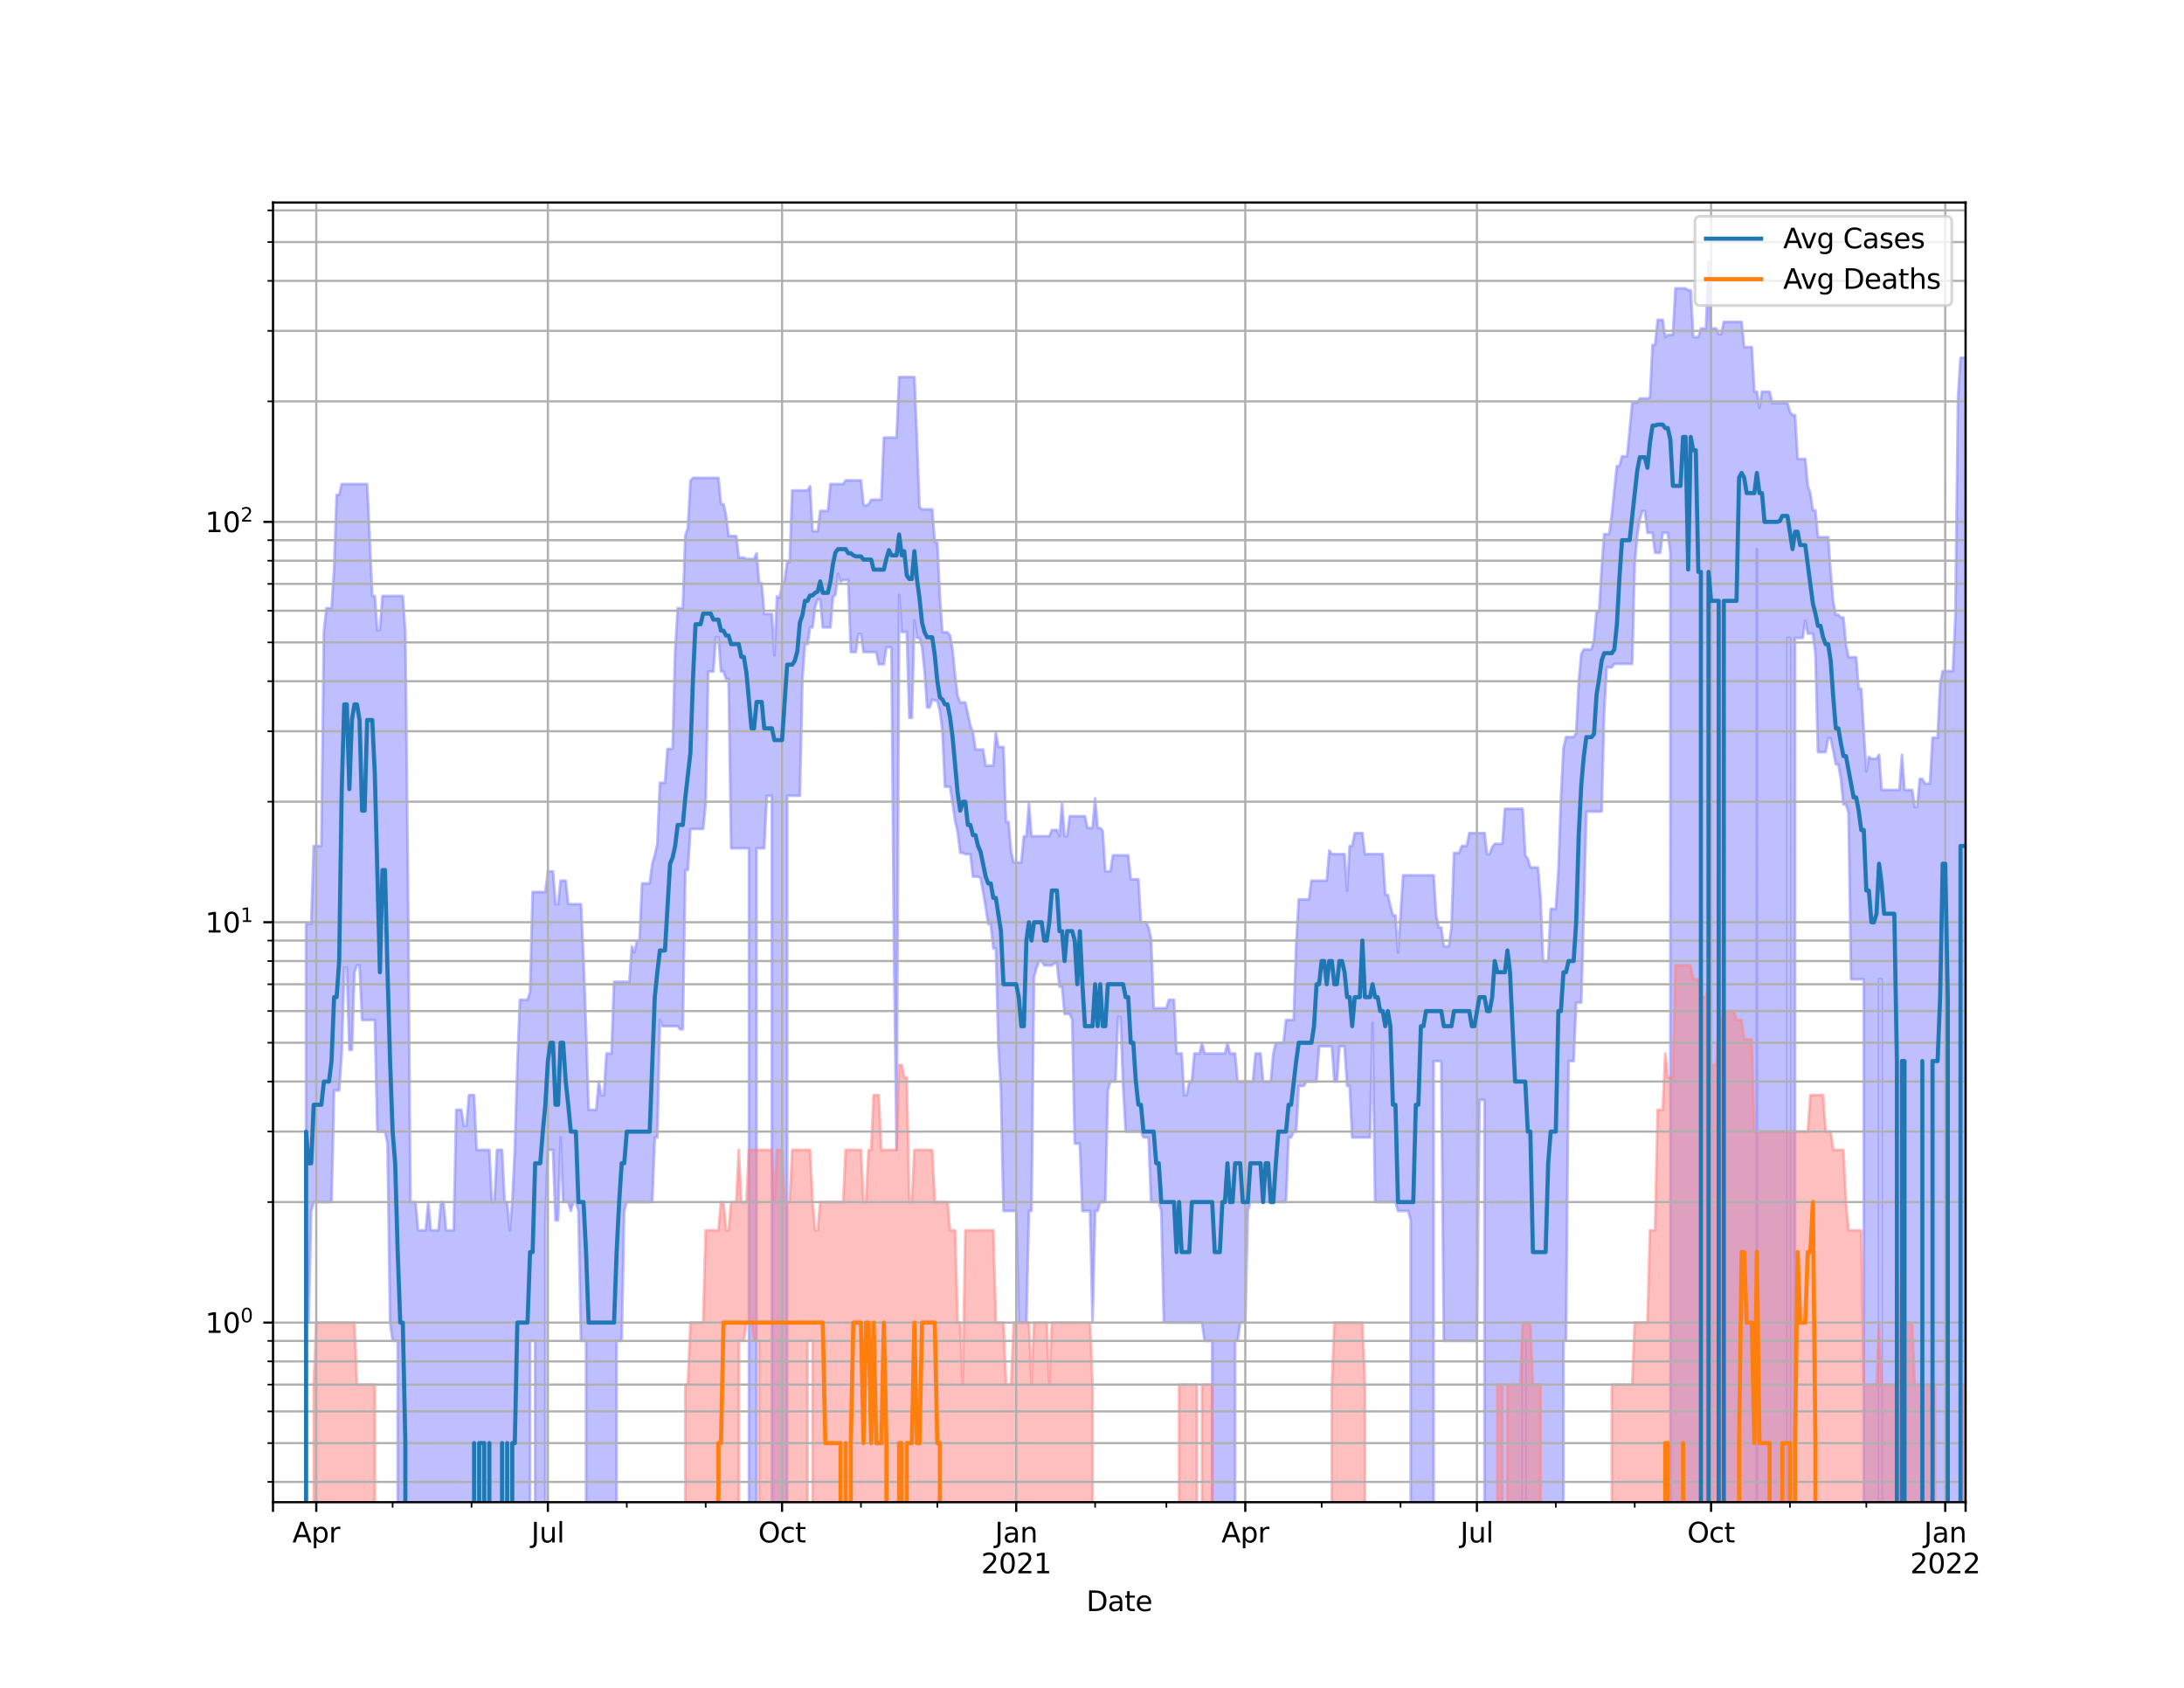 <?xml version="1.0" encoding="utf-8" standalone="no"?>
<!DOCTYPE svg PUBLIC "-//W3C//DTD SVG 1.1//EN"
  "http://www.w3.org/Graphics/SVG/1.1/DTD/svg11.dtd">
<svg height="612pt" version="1.1" viewBox="0 0 792 612" width="792pt" xmlns="http://www.w3.org/2000/svg" xmlns:xlink="http://www.w3.org/1999/xlink">
 <defs>
  <style type="text/css">*{stroke-linecap:butt;stroke-linejoin:round;}</style>
 </defs>
 <g id="figure_1">
  <g id="patch_1">
   <path d="M 0 612 
L 792 612 
L 792 0 
L 0 0 
z
" style="fill:#ffffff;"/>
  </g>
  <g id="axes_1">
   <g id="patch_2">
    <path d="M 99 544.68 
L 712.8 544.68 
L 712.8 73.44 
L 99 73.44 
z
" style="fill:#ffffff;"/>
   </g>
   <g id="PolyCollection_1">
    <path clip-path="url(#p68e2955192)" d="M 99 145643.647 
L 99 145643.647 
L 99.923 145643.647 
L 100.846 145643.647 
L 101.769 145643.647 
L 102.692 145643.647 
L 103.615 145643.647 
L 104.538 145643.647 
L 105.461 145643.647 
L 106.384 145643.647 
L 107.307 145643.647 
L 108.23 145643.647 
L 109.153 145643.647 
L 110.076 145643.647 
L 110.999 335.031 
L 111.922 335.031 
L 112.845 335.031 
L 113.768 306.768 
L 114.691 306.768 
L 115.614 306.768 
L 116.537 306.768 
L 117.46 228.784 
L 118.383 220.499 
L 119.306 220.499 
L 120.229 220.499 
L 121.152 206.535 
L 122.075 179.443 
L 122.998 179.443 
L 123.921 175.519 
L 124.844 175.519 
L 125.767 175.519 
L 126.69 175.519 
L 127.613 175.519 
L 128.536 175.519 
L 129.459 175.519 
L 130.382 175.519 
L 131.305 175.519 
L 132.228 175.519 
L 133.151 175.519 
L 134.074 195.526 
L 134.997 216.101 
L 135.92 216.101 
L 136.843 228.549 
L 137.766 228.549 
L 138.689 216.101 
L 139.612 216.101 
L 140.535 216.101 
L 141.458 216.101 
L 142.381 216.101 
L 143.304 216.101 
L 144.227 216.101 
L 145.15 216.101 
L 146.073 216.101 
L 146.996 229.258 
L 147.919 316.894 
L 148.842 435.863 
L 149.765 435.863 
L 150.688 435.863 
L 151.611 446.108 
L 152.534 446.108 
L 153.457 446.108 
L 154.38 446.108 
L 155.303 435.863 
L 156.226 446.108 
L 157.149 446.108 
L 158.072 446.108 
L 158.995 446.108 
L 159.918 435.863 
L 160.842 435.863 
L 161.765 446.108 
L 162.688 446.108 
L 163.611 446.108 
L 164.534 446.108 
L 165.457 402.41 
L 166.38 402.41 
L 167.303 402.41 
L 168.226 408.233 
L 169.149 408.233 
L 170.072 397.079 
L 170.995 397.079 
L 171.918 397.079 
L 172.841 416.943 
L 173.764 416.943 
L 174.687 416.943 
L 175.61 416.943 
L 176.533 416.943 
L 177.456 416.943 
L 178.379 435.863 
L 179.302 435.863 
L 180.225 416.943 
L 181.148 416.943 
L 182.071 416.943 
L 182.994 435.863 
L 183.917 435.863 
L 184.84 446.108 
L 185.763 435.863 
L 186.686 416.943 
L 187.609 386.155 
L 188.532 362.533 
L 189.455 362.533 
L 190.378 362.533 
L 191.301 362.533 
L 192.224 359.645 
L 193.147 323.43 
L 194.07 323.43 
L 194.993 323.43 
L 195.916 323.43 
L 196.839 323.43 
L 197.762 323.43 
L 198.685 315.946 
L 199.608 315.946 
L 200.531 315.946 
L 201.454 327.818 
L 202.377 327.818 
L 203.3 319.329 
L 204.223 319.329 
L 205.146 319.329 
L 206.069 327.818 
L 206.992 327.818 
L 207.915 327.818 
L 208.838 327.818 
L 209.761 327.818 
L 210.684 327.818 
L 211.607 347.682 
L 212.53 373.244 
L 213.453 402.41 
L 214.376 402.41 
L 215.299 402.41 
L 216.222 402.41 
L 217.145 392.164 
L 218.068 397.079 
L 218.991 397.079 
L 219.914 381.997 
L 220.837 381.997 
L 221.76 381.997 
L 222.683 355.989 
L 223.606 355.989 
L 224.529 355.989 
L 225.452 355.989 
L 226.375 355.989 
L 227.298 355.989 
L 228.221 355.989 
L 229.144 343.177 
L 230.067 345.389 
L 230.99 341.04 
L 231.913 341.04 
L 232.836 320.329 
L 233.759 320.329 
L 234.682 320.329 
L 235.605 320.329 
L 236.528 313.185 
L 237.451 310.109 
L 238.374 305.96 
L 239.297 283.836 
L 240.22 283.836 
L 241.143 283.836 
L 242.066 271.546 
L 242.989 271.546 
L 243.912 271.546 
L 244.835 236.033 
L 245.758 220.499 
L 246.681 220.499 
L 247.604 220.499 
L 248.527 194.216 
L 249.45 191.414 
L 250.373 174.314 
L 251.296 173.277 
L 252.219 173.277 
L 253.142 173.277 
L 254.065 173.277 
L 254.988 173.277 
L 255.911 173.277 
L 256.834 173.277 
L 257.757 173.277 
L 258.68 173.277 
L 259.603 173.277 
L 260.526 173.277 
L 261.449 182.768 
L 262.372 182.768 
L 263.295 186.882 
L 264.218 194.353 
L 265.141 194.353 
L 266.064 194.353 
L 266.987 194.353 
L 267.91 202.207 
L 268.833 202.207 
L 269.756 202.207 
L 270.679 202.674 
L 271.602 202.674 
L 272.525 202.674 
L 273.448 202.674 
L 274.371 200.601 
L 275.294 211.45 
L 276.217 211.45 
L 277.14 222.604 
L 278.063 222.604 
L 278.986 222.604 
L 279.909 222.604 
L 280.832 237.643 
L 281.755 216.198 
L 282.678 216.781 
L 283.602 211.99 
L 284.525 210.648 
L 285.448 203.855 
L 286.371 203.855 
L 287.294 177.844 
L 288.217 177.844 
L 289.14 177.844 
L 290.063 177.844 
L 290.986 177.844 
L 291.909 177.844 
L 292.832 177.844 
L 293.755 176.285 
L 294.678 192.6 
L 295.601 192.6 
L 296.524 192.6 
L 297.447 185.263 
L 298.37 185.263 
L 299.293 185.263 
L 300.216 185.263 
L 301.139 175.519 
L 302.062 175.519 
L 302.985 175.519 
L 303.908 175.519 
L 304.831 175.519 
L 305.754 175.519 
L 306.677 174.165 
L 307.6 174.165 
L 308.523 174.165 
L 309.446 174.165 
L 310.369 174.165 
L 311.292 174.165 
L 312.215 174.165 
L 313.138 182.996 
L 314.061 183.397 
L 314.984 182.881 
L 315.907 181.194 
L 316.83 181.194 
L 317.753 181.194 
L 318.676 181.194 
L 319.599 181.194 
L 320.522 158.664 
L 321.445 158.664 
L 322.368 158.664 
L 323.291 158.664 
L 324.214 158.664 
L 325.137 158.664 
L 326.06 136.723 
L 326.983 136.723 
L 327.906 136.723 
L 328.829 136.723 
L 329.752 136.723 
L 330.675 136.723 
L 331.598 136.723 
L 332.521 159.484 
L 333.444 183.974 
L 334.367 184.674 
L 335.29 184.674 
L 336.213 184.674 
L 337.136 184.674 
L 338.059 184.674 
L 338.982 196.651 
L 339.905 196.651 
L 340.828 216.488 
L 341.751 229.258 
L 342.674 229.258 
L 343.597 229.258 
L 344.52 230.338 
L 345.443 235.637 
L 346.366 245.136 
L 347.289 252.428 
L 348.212 254.702 
L 349.135 254.702 
L 350.058 254.702 
L 350.981 258.937 
L 351.904 263.069 
L 352.827 265.558 
L 353.75 271.779 
L 354.673 271.779 
L 355.596 271.779 
L 356.519 271.779 
L 357.442 277.647 
L 358.365 277.647 
L 359.288 277.647 
L 360.211 277.647 
L 361.134 265.558 
L 362.057 270.852 
L 362.98 270.852 
L 363.903 270.852 
L 364.826 298.045 
L 365.749 298.045 
L 366.672 308.835 
L 367.595 312.736 
L 368.518 312.736 
L 369.441 312.736 
L 370.364 312.736 
L 371.287 303.21 
L 372.21 303.21 
L 373.133 291.332 
L 374.056 303.21 
L 374.979 303.21 
L 375.902 303.21 
L 376.825 303.21 
L 377.748 303.21 
L 378.671 303.21 
L 379.594 303.21 
L 380.517 303.21 
L 381.44 300.944 
L 382.363 300.944 
L 383.286 300.944 
L 384.209 303.21 
L 385.132 291.332 
L 386.055 303.21 
L 386.978 303.21 
L 387.901 295.955 
L 388.824 295.955 
L 389.747 295.955 
L 390.67 295.955 
L 391.593 295.955 
L 392.516 295.955 
L 393.439 295.955 
L 394.362 300.207 
L 395.285 300.207 
L 396.208 300.207 
L 397.131 289.45 
L 398.054 300.207 
L 398.977 300.207 
L 399.9 301.316 
L 400.823 315.946 
L 401.746 315.946 
L 402.669 315.946 
L 403.592 310.109 
L 404.515 310.109 
L 405.438 310.109 
L 406.362 310.109 
L 407.285 310.109 
L 408.208 310.109 
L 409.131 310.109 
L 410.054 318.834 
L 410.977 318.834 
L 411.9 318.834 
L 412.823 318.834 
L 413.746 334.397 
L 414.669 334.397 
L 415.592 334.397 
L 416.515 336.317 
L 417.438 340.343 
L 418.361 365.56 
L 419.284 365.56 
L 420.207 365.56 
L 421.13 365.56 
L 422.053 365.56 
L 422.976 365.56 
L 423.899 362.533 
L 424.822 362.533 
L 425.745 362.533 
L 426.668 381.997 
L 427.591 381.997 
L 428.514 381.997 
L 429.437 397.079 
L 430.36 397.079 
L 431.283 392.164 
L 432.206 392.164 
L 433.129 381.997 
L 434.052 381.997 
L 434.975 381.997 
L 435.898 378.096 
L 436.821 381.997 
L 437.744 381.997 
L 438.667 381.997 
L 439.59 381.997 
L 440.513 381.997 
L 441.436 381.997 
L 442.359 381.997 
L 443.282 381.997 
L 444.205 381.997 
L 445.128 378.096 
L 446.051 381.997 
L 446.974 381.997 
L 447.897 381.997 
L 448.82 392.164 
L 449.743 392.164 
L 450.666 392.164 
L 451.589 392.164 
L 452.512 392.164 
L 453.435 392.164 
L 454.358 392.164 
L 455.281 381.997 
L 456.204 381.997 
L 457.127 381.997 
L 458.05 392.164 
L 458.973 392.164 
L 459.896 392.164 
L 460.819 392.164 
L 461.742 381.997 
L 462.665 378.096 
L 463.588 378.096 
L 464.511 378.096 
L 465.434 378.096 
L 466.357 369.835 
L 467.28 369.835 
L 468.203 369.835 
L 469.126 369.835 
L 470.049 342.456 
L 470.972 326.137 
L 471.895 326.137 
L 472.818 326.137 
L 473.741 326.137 
L 474.664 326.137 
L 475.587 319.329 
L 476.51 319.329 
L 477.433 319.329 
L 478.356 319.329 
L 479.279 319.329 
L 480.202 319.329 
L 481.125 319.329 
L 482.048 308.416 
L 482.971 309.681 
L 483.894 309.681 
L 484.817 309.681 
L 485.74 309.681 
L 486.663 309.681 
L 487.586 309.681 
L 488.509 322.903 
L 489.432 306.768 
L 490.355 306.768 
L 491.278 302.067 
L 492.201 302.067 
L 493.124 302.067 
L 494.047 302.067 
L 494.97 309.681 
L 495.893 309.681 
L 496.816 309.681 
L 497.739 309.681 
L 498.662 309.681 
L 499.585 309.681 
L 500.508 309.681 
L 501.431 309.681 
L 502.354 324.499 
L 503.277 324.499 
L 504.2 328.388 
L 505.123 331.925 
L 506.046 331.925 
L 506.969 345.389 
L 507.892 331.925 
L 508.815 317.374 
L 509.738 317.374 
L 510.661 317.374 
L 511.584 317.374 
L 512.507 317.374 
L 513.43 317.374 
L 514.353 317.374 
L 515.276 317.374 
L 516.199 317.374 
L 517.122 317.374 
L 518.045 317.374 
L 518.968 317.374 
L 519.891 317.374 
L 520.814 331.925 
L 521.737 336.317 
L 522.66 336.317 
L 523.583 343.177 
L 524.506 343.177 
L 525.429 343.177 
L 526.352 336.317 
L 527.275 309.257 
L 528.198 309.257 
L 529.122 309.257 
L 530.045 306.768 
L 530.968 306.768 
L 531.891 306.768 
L 532.814 302.067 
L 533.737 302.067 
L 534.66 302.067 
L 535.583 302.067 
L 536.506 302.067 
L 537.429 302.067 
L 538.352 302.067 
L 539.275 309.681 
L 540.198 309.681 
L 541.121 307.176 
L 542.044 305.96 
L 542.967 305.96 
L 543.89 305.96 
L 544.813 305.96 
L 545.736 293.272 
L 546.659 293.272 
L 547.582 293.272 
L 548.505 293.272 
L 549.428 293.272 
L 550.351 293.272 
L 551.274 293.272 
L 552.197 293.272 
L 553.12 310.109 
L 554.043 311.409 
L 554.966 314.55 
L 555.889 314.55 
L 556.812 314.55 
L 557.735 314.55 
L 558.658 325.586 
L 559.581 348.465 
L 560.504 348.465 
L 561.427 348.465 
L 562.35 329.545 
L 563.273 329.545 
L 564.196 329.545 
L 565.119 315.946 
L 566.042 289.76 
L 566.965 271.313 
L 567.888 267.274 
L 568.811 267.274 
L 569.734 267.274 
L 570.657 267.274 
L 571.58 265.77 
L 572.503 247.316 
L 573.426 237.102 
L 574.349 235.505 
L 575.272 235.505 
L 576.195 235.505 
L 577.118 235.505 
L 578.041 231.931 
L 578.964 221.754 
L 579.887 221.754 
L 580.81 206.286 
L 581.733 193.673 
L 582.656 193.673 
L 583.579 193.673 
L 584.502 186.579 
L 585.425 177.581 
L 586.348 168.973 
L 587.271 168.973 
L 588.194 165.461 
L 589.117 165.461 
L 590.04 165.461 
L 590.963 156.003 
L 591.886 146.2 
L 592.809 146.009 
L 593.732 146.009 
L 594.655 144.503 
L 595.578 144.503 
L 596.501 144.503 
L 597.424 144.503 
L 598.347 144.132 
L 599.27 125.069 
L 600.193 125.069 
L 601.116 115.982 
L 602.039 115.982 
L 602.962 115.982 
L 603.885 122.262 
L 604.808 121.418 
L 605.731 121.418 
L 606.654 121.418 
L 607.577 104.557 
L 608.5 104.557 
L 609.423 104.557 
L 610.346 104.557 
L 611.269 104.557 
L 612.192 105.252 
L 613.115 105.252 
L 614.038 122.24 
L 614.961 122.24 
L 615.884 122.24 
L 616.807 119.116 
L 617.73 119.116 
L 618.653 119.116 
L 619.576 94.86 
L 620.499 119.116 
L 621.422 119.116 
L 622.345 119.116 
L 623.268 121.182 
L 624.191 121.182 
L 625.114 116.716 
L 626.037 116.716 
L 626.96 116.716 
L 627.883 116.716 
L 628.806 116.716 
L 629.729 116.716 
L 630.652 116.716 
L 631.575 116.716 
L 632.498 125.849 
L 633.421 125.849 
L 634.344 125.849 
L 635.267 125.849 
L 636.19 142.04 
L 637.113 142.04 
L 638.036 147.878 
L 638.959 142.04 
L 639.882 142.04 
L 640.805 142.04 
L 641.728 142.04 
L 642.651 146.136 
L 643.574 146.136 
L 644.497 146.136 
L 645.42 146.136 
L 646.343 146.136 
L 647.266 146.136 
L 648.189 146.136 
L 649.112 149.368 
L 650.035 150.483 
L 650.958 150.483 
L 651.882 166.42 
L 652.805 166.42 
L 653.728 166.42 
L 654.651 166.42 
L 655.574 176.131 
L 656.497 178.798 
L 657.42 185.086 
L 658.343 185.086 
L 659.266 194.764 
L 660.189 194.764 
L 661.112 194.764 
L 662.035 194.764 
L 662.958 194.764 
L 663.881 207.791 
L 664.804 218.262 
L 665.727 222.926 
L 666.65 222.926 
L 667.573 223.902 
L 668.496 223.902 
L 669.419 233.693 
L 670.342 238.326 
L 671.265 238.326 
L 672.188 238.326 
L 673.111 238.326 
L 674.034 249.738 
L 674.957 249.738 
L 675.88 265.347 
L 676.803 279.732 
L 677.726 274.401 
L 678.649 275.135 
L 679.572 275.135 
L 680.495 275.135 
L 681.418 273.675 
L 682.341 286.433 
L 683.264 286.433 
L 684.187 286.433 
L 685.11 286.433 
L 686.033 286.433 
L 686.956 286.433 
L 687.879 286.433 
L 688.802 286.433 
L 689.725 273.675 
L 690.648 286.433 
L 691.571 286.433 
L 692.494 286.433 
L 693.417 286.433 
L 694.34 292.619 
L 695.263 292.619 
L 696.186 282.438 
L 697.109 282.438 
L 698.032 284.119 
L 698.955 284.119 
L 699.878 284.119 
L 700.801 267.491 
L 701.724 267.491 
L 702.647 267.491 
L 703.57 247.953 
L 704.493 243.326 
L 705.416 243.326 
L 706.339 243.326 
L 707.262 243.326 
L 708.185 243.326 
L 709.108 223.142 
L 710.031 144.41 
L 710.954 129.726 
L 711.877 129.726 
L 712.8 129.726 
L 712.8 145643.647 
L 712.8 145643.647 
L 711.877 145643.647 
L 710.954 145643.647 
L 710.031 145643.647 
L 709.108 145643.647 
L 708.185 145643.647 
L 707.262 145643.647 
L 706.339 145643.647 
L 705.416 145643.647 
L 704.493 145643.647 
L 703.57 145643.647 
L 702.647 145643.647 
L 701.724 145643.647 
L 700.801 145643.647 
L 699.878 145643.647 
L 698.955 145643.647 
L 698.032 145643.647 
L 697.109 145643.647 
L 696.186 145643.647 
L 695.263 145643.647 
L 694.34 145643.647 
L 693.417 145643.647 
L 692.494 145643.647 
L 691.571 145643.647 
L 690.648 145643.647 
L 689.725 145643.647 
L 688.802 145643.647 
L 687.879 145643.647 
L 686.956 145643.647 
L 686.033 145643.647 
L 685.11 145643.647 
L 684.187 145643.647 
L 683.264 145643.647 
L 682.341 355.107 
L 681.418 355.107 
L 680.495 145643.647 
L 679.572 145643.647 
L 678.649 145643.647 
L 677.726 145643.647 
L 676.803 145643.647 
L 675.88 355.107 
L 674.957 355.107 
L 674.034 355.107 
L 673.111 355.107 
L 672.188 355.107 
L 671.265 355.107 
L 670.342 294.599 
L 669.419 291.651 
L 668.496 291.651 
L 667.573 282.438 
L 666.65 277.137 
L 665.727 277.137 
L 664.804 272.247 
L 663.881 267.71 
L 662.958 267.71 
L 662.035 272.72 
L 661.112 272.72 
L 660.189 272.72 
L 659.266 272.72 
L 658.343 237.102 
L 657.42 229.736 
L 656.497 229.736 
L 655.574 229.736 
L 654.651 225.115 
L 653.728 231.314 
L 652.805 231.314 
L 651.882 231.314 
L 650.958 231.314 
L 650.035 145643.647 
L 649.112 231.314 
L 648.189 231.314 
L 647.266 145643.647 
L 646.343 145643.647 
L 645.42 145643.647 
L 644.497 145643.647 
L 643.574 145643.647 
L 642.651 145643.647 
L 641.728 145643.647 
L 640.805 145643.647 
L 639.882 145643.647 
L 638.959 145643.647 
L 638.036 145643.647 
L 637.113 199.109 
L 636.19 145643.647 
L 635.267 145643.647 
L 634.344 145643.647 
L 633.421 145643.647 
L 632.498 145643.647 
L 631.575 145643.647 
L 630.652 145643.647 
L 629.729 145643.647 
L 628.806 145643.647 
L 627.883 145643.647 
L 626.96 145643.647 
L 626.037 145643.647 
L 625.114 145643.647 
L 624.191 145643.647 
L 623.268 145643.647 
L 622.345 145643.647 
L 621.422 145643.647 
L 620.499 145643.647 
L 619.576 145643.647 
L 618.653 145643.647 
L 617.73 145643.647 
L 616.807 145643.647 
L 615.884 145643.647 
L 614.961 145643.647 
L 614.038 145643.647 
L 613.115 145643.647 
L 612.192 145643.647 
L 611.269 145643.647 
L 610.346 145643.647 
L 609.423 145643.647 
L 608.5 145643.647 
L 607.577 145643.647 
L 606.654 145643.647 
L 605.731 200.451 
L 604.808 193.201 
L 603.885 193.201 
L 602.962 193.201 
L 602.039 200.451 
L 601.116 200.451 
L 600.193 200.451 
L 599.27 193.201 
L 598.347 193.201 
L 597.424 193.201 
L 596.501 185.263 
L 595.578 185.263 
L 594.655 188.17 
L 593.732 194.012 
L 592.809 204.655 
L 591.886 240.705 
L 590.963 240.705 
L 590.04 240.705 
L 589.117 240.705 
L 588.194 240.705 
L 587.271 240.705 
L 586.348 240.705 
L 585.425 240.705 
L 584.502 242.002 
L 583.579 242.002 
L 582.656 242.002 
L 581.733 258.557 
L 580.81 294.265 
L 579.887 294.265 
L 578.964 294.265 
L 578.041 294.265 
L 577.118 294.265 
L 576.195 294.265 
L 575.272 294.265 
L 574.349 329.545 
L 573.426 363.526 
L 572.503 363.526 
L 571.58 363.526 
L 570.657 384.738 
L 569.734 384.738 
L 568.811 384.738 
L 567.888 486.204 
L 566.965 486.204 
L 566.042 145643.647 
L 565.119 145643.647 
L 564.196 145643.647 
L 563.273 145643.647 
L 562.35 145643.647 
L 561.427 145643.647 
L 560.504 145643.647 
L 559.581 145643.647 
L 558.658 145643.647 
L 557.735 145643.647 
L 556.812 145643.647 
L 555.889 145643.647 
L 554.966 145643.647 
L 554.043 145643.647 
L 553.12 486.204 
L 552.197 486.204 
L 551.274 145643.647 
L 550.351 145643.647 
L 549.428 145643.647 
L 548.505 145643.647 
L 547.582 145643.647 
L 546.659 145643.647 
L 545.736 145643.647 
L 544.813 145643.647 
L 543.89 145643.647 
L 542.967 145643.647 
L 542.044 145643.647 
L 541.121 145643.647 
L 540.198 145643.647 
L 539.275 145643.647 
L 538.352 398.806 
L 537.429 398.806 
L 536.506 398.806 
L 535.583 486.204 
L 534.66 486.204 
L 533.737 486.204 
L 532.814 486.204 
L 531.891 486.204 
L 530.968 486.204 
L 530.045 486.204 
L 529.122 486.204 
L 528.198 486.204 
L 527.275 486.204 
L 526.352 486.204 
L 525.429 486.204 
L 524.506 486.204 
L 523.583 486.204 
L 522.66 384.738 
L 521.737 384.738 
L 520.814 384.738 
L 519.891 384.738 
L 518.968 145643.647 
L 518.045 145643.647 
L 517.122 145643.647 
L 516.199 145643.647 
L 515.276 145643.647 
L 514.353 145643.647 
L 513.43 145643.647 
L 512.507 145643.647 
L 511.584 442.505 
L 510.661 439.096 
L 509.738 439.096 
L 508.815 439.096 
L 507.892 439.096 
L 506.969 439.096 
L 506.046 435.863 
L 505.123 435.863 
L 504.2 435.863 
L 503.277 435.863 
L 502.354 435.863 
L 501.431 435.863 
L 500.508 435.863 
L 499.585 435.863 
L 498.662 435.863 
L 497.739 370.951 
L 496.816 412.438 
L 495.893 412.438 
L 494.97 412.438 
L 494.047 412.438 
L 493.124 412.438 
L 492.201 412.438 
L 491.278 412.438 
L 490.355 412.438 
L 489.432 393.76 
L 488.509 393.76 
L 487.586 379.37 
L 486.663 379.37 
L 485.74 379.37 
L 484.817 392.164 
L 483.894 392.164 
L 482.971 379.37 
L 482.048 379.37 
L 481.125 379.37 
L 480.202 379.37 
L 479.279 379.37 
L 478.356 379.37 
L 477.433 392.164 
L 476.51 392.164 
L 475.587 392.164 
L 474.664 392.164 
L 473.741 392.164 
L 472.818 393.76 
L 471.895 393.76 
L 470.972 393.76 
L 470.049 410.3 
L 469.126 410.3 
L 468.203 412.438 
L 467.28 412.438 
L 466.357 435.863 
L 465.434 435.863 
L 464.511 435.863 
L 463.588 435.863 
L 462.665 435.863 
L 461.742 435.863 
L 460.819 435.863 
L 459.896 435.863 
L 458.973 435.863 
L 458.05 435.863 
L 457.127 435.863 
L 456.204 435.863 
L 455.281 435.863 
L 454.358 435.863 
L 453.435 435.863 
L 452.512 439.096 
L 451.589 479.561 
L 450.666 479.561 
L 449.743 479.561 
L 448.82 486.204 
L 447.897 486.204 
L 446.974 145643.647 
L 446.051 145643.647 
L 445.128 145643.647 
L 444.205 145643.647 
L 443.282 145643.647 
L 442.359 145643.647 
L 441.436 145643.647 
L 440.513 145643.647 
L 439.59 486.204 
L 438.667 486.204 
L 437.744 486.204 
L 436.821 486.204 
L 435.898 479.561 
L 434.975 479.561 
L 434.052 479.561 
L 433.129 479.561 
L 432.206 479.561 
L 431.283 479.561 
L 430.36 479.561 
L 429.437 479.561 
L 428.514 479.561 
L 427.591 479.561 
L 426.668 479.561 
L 425.745 479.561 
L 424.822 479.561 
L 423.899 479.561 
L 422.976 479.561 
L 422.053 479.561 
L 421.13 439.096 
L 420.207 435.863 
L 419.284 435.863 
L 418.361 435.863 
L 417.438 435.863 
L 416.515 412.438 
L 415.592 412.438 
L 414.669 412.438 
L 413.746 410.3 
L 412.823 410.3 
L 411.9 410.3 
L 410.977 410.3 
L 410.054 410.3 
L 409.131 410.3 
L 408.208 410.3 
L 407.285 393.76 
L 406.362 368.739 
L 405.438 368.739 
L 404.515 392.164 
L 403.592 392.164 
L 402.669 392.164 
L 401.746 395.397 
L 400.823 435.863 
L 399.9 435.863 
L 398.977 435.863 
L 398.054 439.096 
L 397.131 439.096 
L 396.208 479.561 
L 395.285 439.096 
L 394.362 439.096 
L 393.439 439.096 
L 392.516 439.096 
L 391.593 414.65 
L 390.67 414.65 
L 389.747 414.65 
L 388.824 369.835 
L 387.901 367.661 
L 386.978 367.661 
L 386.055 367.661 
L 385.132 357.79 
L 384.209 357.79 
L 383.286 349.258 
L 382.363 349.258 
L 381.44 350.061 
L 380.517 350.061 
L 379.594 350.061 
L 378.671 350.061 
L 377.748 348.465 
L 376.825 348.465 
L 375.902 350.875 
L 374.979 354.238 
L 374.056 439.096 
L 373.133 439.096 
L 372.21 479.561 
L 371.287 479.561 
L 370.364 479.561 
L 369.441 479.561 
L 368.518 439.096 
L 367.595 439.096 
L 366.672 439.096 
L 365.749 439.096 
L 364.826 439.096 
L 363.903 439.096 
L 362.98 395.397 
L 362.057 379.37 
L 361.134 343.906 
L 360.211 343.906 
L 359.288 335.031 
L 358.365 335.031 
L 357.442 328.964 
L 356.519 323.43 
L 355.596 318.344 
L 354.673 317.857 
L 353.75 317.857 
L 352.827 317.857 
L 351.904 309.681 
L 350.981 309.681 
L 350.058 309.681 
L 349.135 309.257 
L 348.212 309.257 
L 347.289 301.69 
L 346.366 297.692 
L 345.443 291.332 
L 344.52 285.265 
L 343.597 285.265 
L 342.674 285.265 
L 341.751 264.927 
L 340.828 257.804 
L 339.905 253.993 
L 338.982 253.993 
L 338.059 253.642 
L 337.136 256.508 
L 336.213 256.508 
L 335.29 243.475 
L 334.367 234.722 
L 333.444 231.314 
L 332.521 231.314 
L 331.598 225.004 
L 330.675 260.284 
L 329.752 260.284 
L 328.829 229.139 
L 327.906 229.139 
L 326.983 229.139 
L 326.06 215.716 
L 325.137 416.943 
L 324.214 345.389 
L 323.291 234.722 
L 322.368 234.722 
L 321.445 234.722 
L 320.522 240.848 
L 319.599 240.848 
L 318.676 240.848 
L 317.753 236.432 
L 316.83 236.432 
L 315.907 236.432 
L 314.984 236.432 
L 314.061 236.432 
L 313.138 236.432 
L 312.215 229.856 
L 311.292 229.856 
L 310.369 236.432 
L 309.446 236.432 
L 308.523 236.432 
L 307.6 210.295 
L 306.677 210.295 
L 305.754 210.295 
L 304.831 210.914 
L 303.908 208.046 
L 302.985 215.62 
L 302.062 216.488 
L 301.139 227.499 
L 300.216 227.499 
L 299.293 227.499 
L 298.37 227.499 
L 297.447 217.369 
L 296.524 217.369 
L 295.601 220.086 
L 294.678 227.499 
L 293.755 227.499 
L 292.832 233.565 
L 291.909 233.565 
L 290.986 246.217 
L 290.063 288.53 
L 289.14 288.53 
L 288.217 288.53 
L 287.294 288.53 
L 286.371 288.53 
L 285.448 288.53 
L 284.525 145643.647 
L 283.602 145643.647 
L 282.678 145643.647 
L 281.755 145643.647 
L 280.832 145643.647 
L 279.909 288.53 
L 278.986 288.53 
L 278.063 288.53 
L 277.14 307.587 
L 276.217 307.587 
L 275.294 307.587 
L 274.371 307.587 
L 273.448 145643.647 
L 272.525 145643.647 
L 271.602 307.587 
L 270.679 307.587 
L 269.756 307.587 
L 268.833 307.587 
L 267.91 307.587 
L 266.987 307.587 
L 266.064 307.587 
L 265.141 307.587 
L 264.218 246.217 
L 263.295 246.217 
L 262.372 243.475 
L 261.449 243.475 
L 260.526 231.068 
L 259.603 231.068 
L 258.68 243.475 
L 257.757 243.475 
L 256.834 243.475 
L 255.911 291.332 
L 254.988 300.575 
L 254.065 300.575 
L 253.142 300.575 
L 252.219 300.575 
L 251.296 300.575 
L 250.373 300.575 
L 249.45 315.477 
L 248.527 315.477 
L 247.604 373.244 
L 246.681 373.244 
L 245.758 372.087 
L 244.835 372.087 
L 243.912 372.087 
L 242.989 372.087 
L 242.066 372.087 
L 241.143 372.087 
L 240.22 372.087 
L 239.297 369.835 
L 238.374 412.438 
L 237.451 412.438 
L 236.528 435.863 
L 235.605 435.863 
L 234.682 435.863 
L 233.759 435.863 
L 232.836 435.863 
L 231.913 435.863 
L 230.99 435.863 
L 230.067 435.863 
L 229.144 435.863 
L 228.221 435.863 
L 227.298 435.863 
L 226.375 439.096 
L 225.452 486.204 
L 224.529 486.204 
L 223.606 486.204 
L 222.683 145643.647 
L 221.76 145643.647 
L 220.837 145643.647 
L 219.914 145643.647 
L 218.991 145643.647 
L 218.068 145643.647 
L 217.145 145643.647 
L 216.222 145643.647 
L 215.299 145643.647 
L 214.376 145643.647 
L 213.453 145643.647 
L 212.53 486.204 
L 211.607 486.204 
L 210.684 486.204 
L 209.761 439.096 
L 208.838 435.863 
L 207.915 435.863 
L 206.992 439.096 
L 206.069 435.863 
L 205.146 435.863 
L 204.223 435.863 
L 203.3 412.438 
L 202.377 442.505 
L 201.454 442.505 
L 200.531 416.943 
L 199.608 416.943 
L 198.685 416.943 
L 197.762 442.505 
L 196.839 145643.647 
L 195.916 145643.647 
L 194.993 145643.647 
L 194.07 486.204 
L 193.147 486.204 
L 192.224 486.204 
L 191.301 145643.647 
L 190.378 145643.647 
L 189.455 145643.647 
L 188.532 145643.647 
L 187.609 145643.647 
L 186.686 145643.647 
L 185.763 145643.647 
L 184.84 145643.647 
L 183.917 145643.647 
L 182.994 145643.647 
L 182.071 145643.647 
L 181.148 145643.647 
L 180.225 145643.647 
L 179.302 145643.647 
L 178.379 145643.647 
L 177.456 145643.647 
L 176.533 145643.647 
L 175.61 145643.647 
L 174.687 145643.647 
L 173.764 145643.647 
L 172.841 145643.647 
L 171.918 145643.647 
L 170.995 145643.647 
L 170.072 145643.647 
L 169.149 145643.647 
L 168.226 145643.647 
L 167.303 145643.647 
L 166.38 145643.647 
L 165.457 145643.647 
L 164.534 145643.647 
L 163.611 145643.647 
L 162.688 145643.647 
L 161.765 145643.647 
L 160.842 145643.647 
L 159.918 145643.647 
L 158.995 145643.647 
L 158.072 145643.647 
L 157.149 145643.647 
L 156.226 145643.647 
L 155.303 145643.647 
L 154.38 145643.647 
L 153.457 145643.647 
L 152.534 145643.647 
L 151.611 145643.647 
L 150.688 145643.647 
L 149.765 145643.647 
L 148.842 145643.647 
L 147.919 145643.647 
L 146.996 145643.647 
L 146.073 145643.647 
L 145.15 145643.647 
L 144.227 486.204 
L 143.304 486.204 
L 142.381 486.204 
L 141.458 479.561 
L 140.535 414.65 
L 139.612 410.3 
L 138.689 410.3 
L 137.766 410.3 
L 136.843 410.3 
L 135.92 369.835 
L 134.997 369.835 
L 134.074 369.835 
L 133.151 369.835 
L 132.228 369.835 
L 131.305 369.835 
L 130.382 350.061 
L 129.459 350.061 
L 128.536 352.534 
L 127.613 380.669 
L 126.69 380.669 
L 125.767 350.875 
L 124.844 350.875 
L 123.921 381.997 
L 122.998 395.397 
L 122.075 395.397 
L 121.152 395.397 
L 120.229 435.863 
L 119.306 435.863 
L 118.383 435.863 
L 117.46 435.863 
L 116.537 435.863 
L 115.614 435.863 
L 114.691 435.863 
L 113.768 435.863 
L 112.845 439.096 
L 111.922 479.561 
L 110.999 439.096 
L 110.076 145643.647 
L 109.153 145643.647 
L 108.23 145643.647 
L 107.307 145643.647 
L 106.384 145643.647 
L 105.461 145643.647 
L 104.538 145643.647 
L 103.615 145643.647 
L 102.692 145643.647 
L 101.769 145643.647 
L 100.846 145643.647 
L 99.923 145643.647 
L 99 145643.647 
z
" style="fill:#8080ff;fill-opacity:0.5;stroke:#8080ff;stroke-opacity:0.5;"/>
   </g>
   <g id="PolyCollection_2">
    <path clip-path="url(#p68e2955192)" d="M 99 145643.647 
L 99 145643.647 
L 99.923 145643.647 
L 100.846 145643.647 
L 101.769 145643.647 
L 102.692 145643.647 
L 103.615 145643.647 
L 104.538 145643.647 
L 105.461 145643.647 
L 106.384 145643.647 
L 107.307 145643.647 
L 108.23 145643.647 
L 109.153 145643.647 
L 110.076 145643.647 
L 110.999 145643.647 
L 111.922 145643.647 
L 112.845 145643.647 
L 113.768 502.047 
L 114.691 479.561 
L 115.614 479.561 
L 116.537 479.561 
L 117.46 479.561 
L 118.383 479.561 
L 119.306 479.561 
L 120.229 479.561 
L 121.152 479.561 
L 122.075 479.561 
L 122.998 479.561 
L 123.921 479.561 
L 124.844 479.561 
L 125.767 479.561 
L 126.69 479.561 
L 127.613 479.561 
L 128.536 479.561 
L 129.459 502.047 
L 130.382 502.047 
L 131.305 502.047 
L 132.228 502.047 
L 133.151 502.047 
L 134.074 502.047 
L 134.997 502.047 
L 135.92 502.047 
L 136.843 145643.647 
L 137.766 145643.647 
L 138.689 145643.647 
L 139.612 145643.647 
L 140.535 145643.647 
L 141.458 145643.647 
L 142.381 145643.647 
L 143.304 145643.647 
L 144.227 145643.647 
L 145.15 145643.647 
L 146.073 145643.647 
L 146.996 145643.647 
L 147.919 145643.647 
L 148.842 145643.647 
L 149.765 145643.647 
L 150.688 145643.647 
L 151.611 145643.647 
L 152.534 145643.647 
L 153.457 145643.647 
L 154.38 145643.647 
L 155.303 145643.647 
L 156.226 145643.647 
L 157.149 145643.647 
L 158.072 145643.647 
L 158.995 145643.647 
L 159.918 145643.647 
L 160.842 145643.647 
L 161.765 145643.647 
L 162.688 145643.647 
L 163.611 145643.647 
L 164.534 145643.647 
L 165.457 145643.647 
L 166.38 145643.647 
L 167.303 145643.647 
L 168.226 145643.647 
L 169.149 145643.647 
L 170.072 145643.647 
L 170.995 145643.647 
L 171.918 145643.647 
L 172.841 145643.647 
L 173.764 145643.647 
L 174.687 145643.647 
L 175.61 145643.647 
L 176.533 145643.647 
L 177.456 145643.647 
L 178.379 145643.647 
L 179.302 145643.647 
L 180.225 145643.647 
L 181.148 145643.647 
L 182.071 145643.647 
L 182.994 145643.647 
L 183.917 145643.647 
L 184.84 145643.647 
L 185.763 145643.647 
L 186.686 145643.647 
L 187.609 145643.647 
L 188.532 145643.647 
L 189.455 145643.647 
L 190.378 145643.647 
L 191.301 145643.647 
L 192.224 145643.647 
L 193.147 145643.647 
L 194.07 145643.647 
L 194.993 145643.647 
L 195.916 145643.647 
L 196.839 145643.647 
L 197.762 145643.647 
L 198.685 145643.647 
L 199.608 145643.647 
L 200.531 145643.647 
L 201.454 145643.647 
L 202.377 145643.647 
L 203.3 145643.647 
L 204.223 145643.647 
L 205.146 145643.647 
L 206.069 145643.647 
L 206.992 145643.647 
L 207.915 145643.647 
L 208.838 145643.647 
L 209.761 145643.647 
L 210.684 145643.647 
L 211.607 145643.647 
L 212.53 145643.647 
L 213.453 145643.647 
L 214.376 145643.647 
L 215.299 145643.647 
L 216.222 145643.647 
L 217.145 145643.647 
L 218.068 145643.647 
L 218.991 145643.647 
L 219.914 145643.647 
L 220.837 145643.647 
L 221.76 145643.647 
L 222.683 145643.647 
L 223.606 145643.647 
L 224.529 145643.647 
L 225.452 145643.647 
L 226.375 145643.647 
L 227.298 145643.647 
L 228.221 145643.647 
L 229.144 145643.647 
L 230.067 145643.647 
L 230.99 145643.647 
L 231.913 145643.647 
L 232.836 145643.647 
L 233.759 145643.647 
L 234.682 145643.647 
L 235.605 145643.647 
L 236.528 145643.647 
L 237.451 145643.647 
L 238.374 145643.647 
L 239.297 145643.647 
L 240.22 145643.647 
L 241.143 145643.647 
L 242.066 145643.647 
L 242.989 145643.647 
L 243.912 145643.647 
L 244.835 145643.647 
L 245.758 145643.647 
L 246.681 145643.647 
L 247.604 145643.647 
L 248.527 502.047 
L 249.45 502.047 
L 250.373 479.561 
L 251.296 479.561 
L 252.219 479.561 
L 253.142 479.561 
L 254.065 479.561 
L 254.988 479.561 
L 255.911 446.108 
L 256.834 446.108 
L 257.757 446.108 
L 258.68 446.108 
L 259.603 446.108 
L 260.526 446.108 
L 261.449 435.863 
L 262.372 435.863 
L 263.295 446.108 
L 264.218 446.108 
L 265.141 435.863 
L 266.064 435.863 
L 266.987 435.863 
L 267.91 416.943 
L 268.833 435.863 
L 269.756 435.863 
L 270.679 435.863 
L 271.602 416.943 
L 272.525 416.943 
L 273.448 416.943 
L 274.371 416.943 
L 275.294 416.943 
L 276.217 416.943 
L 277.14 416.943 
L 278.063 416.943 
L 278.986 416.943 
L 279.909 416.943 
L 280.832 435.863 
L 281.755 416.943 
L 282.678 416.943 
L 283.602 416.943 
L 284.525 435.863 
L 285.448 435.863 
L 286.371 435.863 
L 287.294 416.943 
L 288.217 416.943 
L 289.14 416.943 
L 290.063 416.943 
L 290.986 416.943 
L 291.909 416.943 
L 292.832 416.943 
L 293.755 416.943 
L 294.678 435.863 
L 295.601 446.108 
L 296.524 446.108 
L 297.447 435.863 
L 298.37 435.863 
L 299.293 435.863 
L 300.216 435.863 
L 301.139 435.863 
L 302.062 435.863 
L 302.985 435.863 
L 303.908 435.863 
L 304.831 435.863 
L 305.754 435.863 
L 306.677 416.943 
L 307.6 416.943 
L 308.523 416.943 
L 309.446 416.943 
L 310.369 416.943 
L 311.292 416.943 
L 312.215 416.943 
L 313.138 435.863 
L 314.061 435.863 
L 314.984 416.943 
L 315.907 416.943 
L 316.83 397.079 
L 317.753 397.079 
L 318.676 397.079 
L 319.599 416.943 
L 320.522 416.943 
L 321.445 416.943 
L 322.368 416.943 
L 323.291 416.943 
L 324.214 416.943 
L 325.137 416.943 
L 326.06 386.155 
L 326.983 386.155 
L 327.906 390.607 
L 328.829 390.607 
L 329.752 435.863 
L 330.675 435.863 
L 331.598 416.943 
L 332.521 416.943 
L 333.444 416.943 
L 334.367 416.943 
L 335.29 416.943 
L 336.213 416.943 
L 337.136 416.943 
L 338.059 416.943 
L 338.982 435.863 
L 339.905 435.863 
L 340.828 435.863 
L 341.751 435.863 
L 342.674 435.863 
L 343.597 435.863 
L 344.52 446.108 
L 345.443 446.108 
L 346.366 446.108 
L 347.289 479.561 
L 348.212 479.561 
L 349.135 502.047 
L 350.058 446.108 
L 350.981 446.108 
L 351.904 446.108 
L 352.827 446.108 
L 353.75 446.108 
L 354.673 446.108 
L 355.596 446.108 
L 356.519 446.108 
L 357.442 446.108 
L 358.365 446.108 
L 359.288 446.108 
L 360.211 446.108 
L 361.134 479.561 
L 362.057 479.561 
L 362.98 479.561 
L 363.903 479.561 
L 364.826 502.047 
L 365.749 502.047 
L 366.672 502.047 
L 367.595 479.561 
L 368.518 479.561 
L 369.441 479.561 
L 370.364 479.561 
L 371.287 479.561 
L 372.21 479.561 
L 373.133 479.561 
L 374.056 502.047 
L 374.979 479.561 
L 375.902 479.561 
L 376.825 479.561 
L 377.748 479.561 
L 378.671 479.561 
L 379.594 479.561 
L 380.517 502.047 
L 381.44 479.561 
L 382.363 479.561 
L 383.286 479.561 
L 384.209 479.561 
L 385.132 479.561 
L 386.055 479.561 
L 386.978 479.561 
L 387.901 479.561 
L 388.824 479.561 
L 389.747 479.561 
L 390.67 479.561 
L 391.593 479.561 
L 392.516 479.561 
L 393.439 479.561 
L 394.362 479.561 
L 395.285 479.561 
L 396.208 502.047 
L 397.131 145643.647 
L 398.054 145643.647 
L 398.977 145643.647 
L 399.9 145643.647 
L 400.823 145643.647 
L 401.746 145643.647 
L 402.669 145643.647 
L 403.592 145643.647 
L 404.515 145643.647 
L 405.438 145643.647 
L 406.362 145643.647 
L 407.285 145643.647 
L 408.208 145643.647 
L 409.131 145643.647 
L 410.054 145643.647 
L 410.977 145643.647 
L 411.9 145643.647 
L 412.823 145643.647 
L 413.746 145643.647 
L 414.669 145643.647 
L 415.592 145643.647 
L 416.515 145643.647 
L 417.438 145643.647 
L 418.361 145643.647 
L 419.284 145643.647 
L 420.207 145643.647 
L 421.13 145643.647 
L 422.053 145643.647 
L 422.976 145643.647 
L 423.899 145643.647 
L 424.822 145643.647 
L 425.745 145643.647 
L 426.668 145643.647 
L 427.591 502.047 
L 428.514 502.047 
L 429.437 502.047 
L 430.36 502.047 
L 431.283 502.047 
L 432.206 502.047 
L 433.129 502.047 
L 434.052 502.047 
L 434.975 145643.647 
L 435.898 502.047 
L 436.821 502.047 
L 437.744 502.047 
L 438.667 502.047 
L 439.59 502.047 
L 440.513 145643.647 
L 441.436 145643.647 
L 442.359 145643.647 
L 443.282 145643.647 
L 444.205 145643.647 
L 445.128 145643.647 
L 446.051 145643.647 
L 446.974 145643.647 
L 447.897 145643.647 
L 448.82 145643.647 
L 449.743 145643.647 
L 450.666 145643.647 
L 451.589 145643.647 
L 452.512 145643.647 
L 453.435 145643.647 
L 454.358 145643.647 
L 455.281 145643.647 
L 456.204 145643.647 
L 457.127 145643.647 
L 458.05 145643.647 
L 458.973 145643.647 
L 459.896 145643.647 
L 460.819 145643.647 
L 461.742 145643.647 
L 462.665 145643.647 
L 463.588 145643.647 
L 464.511 145643.647 
L 465.434 145643.647 
L 466.357 145643.647 
L 467.28 145643.647 
L 468.203 145643.647 
L 469.126 145643.647 
L 470.049 145643.647 
L 470.972 145643.647 
L 471.895 145643.647 
L 472.818 145643.647 
L 473.741 145643.647 
L 474.664 145643.647 
L 475.587 145643.647 
L 476.51 145643.647 
L 477.433 145643.647 
L 478.356 145643.647 
L 479.279 145643.647 
L 480.202 145643.647 
L 481.125 145643.647 
L 482.048 145643.647 
L 482.971 502.047 
L 483.894 479.561 
L 484.817 479.561 
L 485.74 479.561 
L 486.663 479.561 
L 487.586 479.561 
L 488.509 479.561 
L 489.432 479.561 
L 490.355 479.561 
L 491.278 479.561 
L 492.201 479.561 
L 493.124 479.561 
L 494.047 479.561 
L 494.97 502.047 
L 495.893 145643.647 
L 496.816 145643.647 
L 497.739 145643.647 
L 498.662 145643.647 
L 499.585 145643.647 
L 500.508 145643.647 
L 501.431 145643.647 
L 502.354 145643.647 
L 503.277 145643.647 
L 504.2 145643.647 
L 505.123 145643.647 
L 506.046 145643.647 
L 506.969 145643.647 
L 507.892 145643.647 
L 508.815 145643.647 
L 509.738 145643.647 
L 510.661 145643.647 
L 511.584 145643.647 
L 512.507 145643.647 
L 513.43 145643.647 
L 514.353 145643.647 
L 515.276 145643.647 
L 516.199 145643.647 
L 517.122 145643.647 
L 518.045 145643.647 
L 518.968 145643.647 
L 519.891 145643.647 
L 520.814 145643.647 
L 521.737 145643.647 
L 522.66 145643.647 
L 523.583 145643.647 
L 524.506 145643.647 
L 525.429 145643.647 
L 526.352 145643.647 
L 527.275 145643.647 
L 528.198 145643.647 
L 529.122 145643.647 
L 530.045 145643.647 
L 530.968 145643.647 
L 531.891 145643.647 
L 532.814 145643.647 
L 533.737 145643.647 
L 534.66 145643.647 
L 535.583 145643.647 
L 536.506 145643.647 
L 537.429 145643.647 
L 538.352 145643.647 
L 539.275 145643.647 
L 540.198 145643.647 
L 541.121 145643.647 
L 542.044 145643.647 
L 542.967 502.047 
L 543.89 502.047 
L 544.813 502.047 
L 545.736 145643.647 
L 546.659 502.047 
L 547.582 502.047 
L 548.505 502.047 
L 549.428 502.047 
L 550.351 502.047 
L 551.274 502.047 
L 552.197 479.561 
L 553.12 479.561 
L 554.043 479.561 
L 554.966 479.561 
L 555.889 502.047 
L 556.812 502.047 
L 557.735 502.047 
L 558.658 502.047 
L 559.581 145643.647 
L 560.504 145643.647 
L 561.427 145643.647 
L 562.35 145643.647 
L 563.273 145643.647 
L 564.196 145643.647 
L 565.119 145643.647 
L 566.042 145643.647 
L 566.965 145643.647 
L 567.888 145643.647 
L 568.811 145643.647 
L 569.734 145643.647 
L 570.657 145643.647 
L 571.58 145643.647 
L 572.503 145643.647 
L 573.426 145643.647 
L 574.349 145643.647 
L 575.272 145643.647 
L 576.195 145643.647 
L 577.118 145643.647 
L 578.041 145643.647 
L 578.964 145643.647 
L 579.887 145643.647 
L 580.81 145643.647 
L 581.733 145643.647 
L 582.656 145643.647 
L 583.579 145643.647 
L 584.502 502.047 
L 585.425 502.047 
L 586.348 502.047 
L 587.271 502.047 
L 588.194 502.047 
L 589.117 502.047 
L 590.04 502.047 
L 590.963 502.047 
L 591.886 502.047 
L 592.809 479.561 
L 593.732 479.561 
L 594.655 479.561 
L 595.578 479.561 
L 596.501 479.561 
L 597.424 479.561 
L 598.347 446.108 
L 599.27 446.108 
L 600.193 446.108 
L 601.116 402.41 
L 602.039 402.41 
L 602.962 402.41 
L 603.885 381.997 
L 604.808 390.607 
L 605.731 390.607 
L 606.654 390.607 
L 607.577 350.061 
L 608.5 350.061 
L 609.423 350.061 
L 610.346 350.061 
L 611.269 350.061 
L 612.192 350.061 
L 613.115 350.061 
L 614.038 355.107 
L 614.961 355.107 
L 615.884 355.107 
L 616.807 361.555 
L 617.73 361.555 
L 618.653 361.555 
L 619.576 355.989 
L 620.499 386.155 
L 621.422 386.155 
L 622.345 386.155 
L 623.268 369.835 
L 624.191 369.835 
L 625.114 366.602 
L 626.037 366.602 
L 626.96 366.602 
L 627.883 366.602 
L 628.806 366.602 
L 629.729 369.835 
L 630.652 369.835 
L 631.575 369.835 
L 632.498 376.847 
L 633.421 376.847 
L 634.344 376.847 
L 635.267 376.847 
L 636.19 410.3 
L 637.113 410.3 
L 638.036 410.3 
L 638.959 410.3 
L 639.882 410.3 
L 640.805 410.3 
L 641.728 410.3 
L 642.651 410.3 
L 643.574 410.3 
L 644.497 410.3 
L 645.42 410.3 
L 646.343 410.3 
L 647.266 410.3 
L 648.189 410.3 
L 649.112 410.3 
L 650.035 410.3 
L 650.958 410.3 
L 651.882 410.3 
L 652.805 410.3 
L 653.728 410.3 
L 654.651 410.3 
L 655.574 410.3 
L 656.497 397.079 
L 657.42 397.079 
L 658.343 397.079 
L 659.266 397.079 
L 660.189 397.079 
L 661.112 397.079 
L 662.035 410.3 
L 662.958 410.3 
L 663.881 410.3 
L 664.804 416.943 
L 665.727 416.943 
L 666.65 416.943 
L 667.573 416.943 
L 668.496 416.943 
L 669.419 435.863 
L 670.342 446.108 
L 671.265 446.108 
L 672.188 446.108 
L 673.111 446.108 
L 674.034 446.108 
L 674.957 446.108 
L 675.88 502.047 
L 676.803 502.047 
L 677.726 502.047 
L 678.649 502.047 
L 679.572 502.047 
L 680.495 502.047 
L 681.418 479.561 
L 682.341 502.047 
L 683.264 502.047 
L 684.187 502.047 
L 685.11 502.047 
L 686.033 502.047 
L 686.956 502.047 
L 687.879 502.047 
L 688.802 502.047 
L 689.725 446.108 
L 690.648 479.561 
L 691.571 479.561 
L 692.494 479.561 
L 693.417 479.561 
L 694.34 502.047 
L 695.263 502.047 
L 696.186 502.047 
L 697.109 502.047 
L 698.032 502.047 
L 698.955 502.047 
L 699.878 502.047 
L 700.801 502.047 
L 701.724 502.047 
L 702.647 145643.647 
L 703.57 145643.647 
L 704.493 145643.647 
L 705.416 145643.647 
L 706.339 145643.647 
L 707.262 145643.647 
L 708.185 145643.647 
L 709.108 145643.647 
L 710.031 145643.647 
L 710.954 502.047 
L 711.877 502.047 
L 712.8 502.047 
L 712.8 145643.647 
L 712.8 145643.647 
L 711.877 145643.647 
L 710.954 145643.647 
L 710.031 145643.647 
L 709.108 145643.647 
L 708.185 145643.647 
L 707.262 145643.647 
L 706.339 145643.647 
L 705.416 145643.647 
L 704.493 145643.647 
L 703.57 145643.647 
L 702.647 145643.647 
L 701.724 145643.647 
L 700.801 145643.647 
L 699.878 145643.647 
L 698.955 145643.647 
L 698.032 145643.647 
L 697.109 145643.647 
L 696.186 145643.647 
L 695.263 145643.647 
L 694.34 145643.647 
L 693.417 145643.647 
L 692.494 145643.647 
L 691.571 145643.647 
L 690.648 145643.647 
L 689.725 145643.647 
L 688.802 145643.647 
L 687.879 145643.647 
L 686.956 145643.647 
L 686.033 145643.647 
L 685.11 145643.647 
L 684.187 145643.647 
L 683.264 145643.647 
L 682.341 145643.647 
L 681.418 145643.647 
L 680.495 145643.647 
L 679.572 145643.647 
L 678.649 145643.647 
L 677.726 145643.647 
L 676.803 145643.647 
L 675.88 145643.647 
L 674.957 145643.647 
L 674.034 145643.647 
L 673.111 145643.647 
L 672.188 145643.647 
L 671.265 145643.647 
L 670.342 145643.647 
L 669.419 145643.647 
L 668.496 145643.647 
L 667.573 145643.647 
L 666.65 145643.647 
L 665.727 145643.647 
L 664.804 145643.647 
L 663.881 145643.647 
L 662.958 145643.647 
L 662.035 145643.647 
L 661.112 145643.647 
L 660.189 145643.647 
L 659.266 145643.647 
L 658.343 145643.647 
L 657.42 145643.647 
L 656.497 145643.647 
L 655.574 145643.647 
L 654.651 145643.647 
L 653.728 145643.647 
L 652.805 145643.647 
L 651.882 145643.647 
L 650.958 145643.647 
L 650.035 145643.647 
L 649.112 145643.647 
L 648.189 145643.647 
L 647.266 145643.647 
L 646.343 145643.647 
L 645.42 145643.647 
L 644.497 145643.647 
L 643.574 145643.647 
L 642.651 145643.647 
L 641.728 145643.647 
L 640.805 145643.647 
L 639.882 145643.647 
L 638.959 145643.647 
L 638.036 145643.647 
L 637.113 145643.647 
L 636.19 145643.647 
L 635.267 145643.647 
L 634.344 145643.647 
L 633.421 145643.647 
L 632.498 145643.647 
L 631.575 145643.647 
L 630.652 145643.647 
L 629.729 145643.647 
L 628.806 145643.647 
L 627.883 145643.647 
L 626.96 145643.647 
L 626.037 145643.647 
L 625.114 145643.647 
L 624.191 145643.647 
L 623.268 145643.647 
L 622.345 145643.647 
L 621.422 145643.647 
L 620.499 145643.647 
L 619.576 145643.647 
L 618.653 145643.647 
L 617.73 145643.647 
L 616.807 145643.647 
L 615.884 145643.647 
L 614.961 145643.647 
L 614.038 145643.647 
L 613.115 145643.647 
L 612.192 145643.647 
L 611.269 145643.647 
L 610.346 145643.647 
L 609.423 145643.647 
L 608.5 145643.647 
L 607.577 145643.647 
L 606.654 145643.647 
L 605.731 145643.647 
L 604.808 145643.647 
L 603.885 145643.647 
L 602.962 145643.647 
L 602.039 145643.647 
L 601.116 145643.647 
L 600.193 145643.647 
L 599.27 145643.647 
L 598.347 145643.647 
L 597.424 145643.647 
L 596.501 145643.647 
L 595.578 145643.647 
L 594.655 145643.647 
L 593.732 145643.647 
L 592.809 145643.647 
L 591.886 145643.647 
L 590.963 145643.647 
L 590.04 145643.647 
L 589.117 145643.647 
L 588.194 145643.647 
L 587.271 145643.647 
L 586.348 145643.647 
L 585.425 145643.647 
L 584.502 145643.647 
L 583.579 145643.647 
L 582.656 145643.647 
L 581.733 145643.647 
L 580.81 145643.647 
L 579.887 145643.647 
L 578.964 145643.647 
L 578.041 145643.647 
L 577.118 145643.647 
L 576.195 145643.647 
L 575.272 145643.647 
L 574.349 145643.647 
L 573.426 145643.647 
L 572.503 145643.647 
L 571.58 145643.647 
L 570.657 145643.647 
L 569.734 145643.647 
L 568.811 145643.647 
L 567.888 145643.647 
L 566.965 145643.647 
L 566.042 145643.647 
L 565.119 145643.647 
L 564.196 145643.647 
L 563.273 145643.647 
L 562.35 145643.647 
L 561.427 145643.647 
L 560.504 145643.647 
L 559.581 145643.647 
L 558.658 145643.647 
L 557.735 145643.647 
L 556.812 145643.647 
L 555.889 145643.647 
L 554.966 145643.647 
L 554.043 145643.647 
L 553.12 145643.647 
L 552.197 145643.647 
L 551.274 145643.647 
L 550.351 145643.647 
L 549.428 145643.647 
L 548.505 145643.647 
L 547.582 145643.647 
L 546.659 145643.647 
L 545.736 145643.647 
L 544.813 145643.647 
L 543.89 145643.647 
L 542.967 145643.647 
L 542.044 145643.647 
L 541.121 145643.647 
L 540.198 145643.647 
L 539.275 145643.647 
L 538.352 145643.647 
L 537.429 145643.647 
L 536.506 145643.647 
L 535.583 145643.647 
L 534.66 145643.647 
L 533.737 145643.647 
L 532.814 145643.647 
L 531.891 145643.647 
L 530.968 145643.647 
L 530.045 145643.647 
L 529.122 145643.647 
L 528.198 145643.647 
L 527.275 145643.647 
L 526.352 145643.647 
L 525.429 145643.647 
L 524.506 145643.647 
L 523.583 145643.647 
L 522.66 145643.647 
L 521.737 145643.647 
L 520.814 145643.647 
L 519.891 145643.647 
L 518.968 145643.647 
L 518.045 145643.647 
L 517.122 145643.647 
L 516.199 145643.647 
L 515.276 145643.647 
L 514.353 145643.647 
L 513.43 145643.647 
L 512.507 145643.647 
L 511.584 145643.647 
L 510.661 145643.647 
L 509.738 145643.647 
L 508.815 145643.647 
L 507.892 145643.647 
L 506.969 145643.647 
L 506.046 145643.647 
L 505.123 145643.647 
L 504.2 145643.647 
L 503.277 145643.647 
L 502.354 145643.647 
L 501.431 145643.647 
L 500.508 145643.647 
L 499.585 145643.647 
L 498.662 145643.647 
L 497.739 145643.647 
L 496.816 145643.647 
L 495.893 145643.647 
L 494.97 145643.647 
L 494.047 145643.647 
L 493.124 145643.647 
L 492.201 145643.647 
L 491.278 145643.647 
L 490.355 145643.647 
L 489.432 145643.647 
L 488.509 145643.647 
L 487.586 145643.647 
L 486.663 145643.647 
L 485.74 145643.647 
L 484.817 145643.647 
L 483.894 145643.647 
L 482.971 145643.647 
L 482.048 145643.647 
L 481.125 145643.647 
L 480.202 145643.647 
L 479.279 145643.647 
L 478.356 145643.647 
L 477.433 145643.647 
L 476.51 145643.647 
L 475.587 145643.647 
L 474.664 145643.647 
L 473.741 145643.647 
L 472.818 145643.647 
L 471.895 145643.647 
L 470.972 145643.647 
L 470.049 145643.647 
L 469.126 145643.647 
L 468.203 145643.647 
L 467.28 145643.647 
L 466.357 145643.647 
L 465.434 145643.647 
L 464.511 145643.647 
L 463.588 145643.647 
L 462.665 145643.647 
L 461.742 145643.647 
L 460.819 145643.647 
L 459.896 145643.647 
L 458.973 145643.647 
L 458.05 145643.647 
L 457.127 145643.647 
L 456.204 145643.647 
L 455.281 145643.647 
L 454.358 145643.647 
L 453.435 145643.647 
L 452.512 145643.647 
L 451.589 145643.647 
L 450.666 145643.647 
L 449.743 145643.647 
L 448.82 145643.647 
L 447.897 145643.647 
L 446.974 145643.647 
L 446.051 145643.647 
L 445.128 145643.647 
L 444.205 145643.647 
L 443.282 145643.647 
L 442.359 145643.647 
L 441.436 145643.647 
L 440.513 145643.647 
L 439.59 145643.647 
L 438.667 145643.647 
L 437.744 145643.647 
L 436.821 145643.647 
L 435.898 145643.647 
L 434.975 145643.647 
L 434.052 145643.647 
L 433.129 145643.647 
L 432.206 145643.647 
L 431.283 145643.647 
L 430.36 145643.647 
L 429.437 145643.647 
L 428.514 145643.647 
L 427.591 145643.647 
L 426.668 145643.647 
L 425.745 145643.647 
L 424.822 145643.647 
L 423.899 145643.647 
L 422.976 145643.647 
L 422.053 145643.647 
L 421.13 145643.647 
L 420.207 145643.647 
L 419.284 145643.647 
L 418.361 145643.647 
L 417.438 145643.647 
L 416.515 145643.647 
L 415.592 145643.647 
L 414.669 145643.647 
L 413.746 145643.647 
L 412.823 145643.647 
L 411.9 145643.647 
L 410.977 145643.647 
L 410.054 145643.647 
L 409.131 145643.647 
L 408.208 145643.647 
L 407.285 145643.647 
L 406.362 145643.647 
L 405.438 145643.647 
L 404.515 145643.647 
L 403.592 145643.647 
L 402.669 145643.647 
L 401.746 145643.647 
L 400.823 145643.647 
L 399.9 145643.647 
L 398.977 145643.647 
L 398.054 145643.647 
L 397.131 145643.647 
L 396.208 145643.647 
L 395.285 145643.647 
L 394.362 145643.647 
L 393.439 145643.647 
L 392.516 145643.647 
L 391.593 145643.647 
L 390.67 145643.647 
L 389.747 145643.647 
L 388.824 145643.647 
L 387.901 145643.647 
L 386.978 145643.647 
L 386.055 145643.647 
L 385.132 145643.647 
L 384.209 145643.647 
L 383.286 145643.647 
L 382.363 145643.647 
L 381.44 145643.647 
L 380.517 145643.647 
L 379.594 145643.647 
L 378.671 145643.647 
L 377.748 145643.647 
L 376.825 145643.647 
L 375.902 145643.647 
L 374.979 145643.647 
L 374.056 145643.647 
L 373.133 145643.647 
L 372.21 145643.647 
L 371.287 145643.647 
L 370.364 145643.647 
L 369.441 145643.647 
L 368.518 145643.647 
L 367.595 145643.647 
L 366.672 145643.647 
L 365.749 145643.647 
L 364.826 145643.647 
L 363.903 145643.647 
L 362.98 145643.647 
L 362.057 145643.647 
L 361.134 145643.647 
L 360.211 145643.647 
L 359.288 145643.647 
L 358.365 145643.647 
L 357.442 145643.647 
L 356.519 145643.647 
L 355.596 145643.647 
L 354.673 145643.647 
L 353.75 145643.647 
L 352.827 145643.647 
L 351.904 145643.647 
L 350.981 145643.647 
L 350.058 145643.647 
L 349.135 145643.647 
L 348.212 145643.647 
L 347.289 145643.647 
L 346.366 145643.647 
L 345.443 145643.647 
L 344.52 145643.647 
L 343.597 145643.647 
L 342.674 145643.647 
L 341.751 145643.647 
L 340.828 145643.647 
L 339.905 145643.647 
L 338.982 145643.647 
L 338.059 145643.647 
L 337.136 145643.647 
L 336.213 145643.647 
L 335.29 145643.647 
L 334.367 145643.647 
L 333.444 145643.647 
L 332.521 145643.647 
L 331.598 145643.647 
L 330.675 145643.647 
L 329.752 145643.647 
L 328.829 145643.647 
L 327.906 145643.647 
L 326.983 145643.647 
L 326.06 145643.647 
L 325.137 145643.647 
L 324.214 145643.647 
L 323.291 145643.647 
L 322.368 145643.647 
L 321.445 145643.647 
L 320.522 145643.647 
L 319.599 145643.647 
L 318.676 145643.647 
L 317.753 145643.647 
L 316.83 145643.647 
L 315.907 145643.647 
L 314.984 145643.647 
L 314.061 145643.647 
L 313.138 145643.647 
L 312.215 145643.647 
L 311.292 145643.647 
L 310.369 145643.647 
L 309.446 145643.647 
L 308.523 145643.647 
L 307.6 145643.647 
L 306.677 145643.647 
L 305.754 145643.647 
L 304.831 145643.647 
L 303.908 145643.647 
L 302.985 145643.647 
L 302.062 145643.647 
L 301.139 145643.647 
L 300.216 145643.647 
L 299.293 145643.647 
L 298.37 145643.647 
L 297.447 145643.647 
L 296.524 145643.647 
L 295.601 145643.647 
L 294.678 486.204 
L 293.755 486.204 
L 292.832 486.204 
L 291.909 145643.647 
L 290.986 145643.647 
L 290.063 145643.647 
L 289.14 145643.647 
L 288.217 145643.647 
L 287.294 145643.647 
L 286.371 145643.647 
L 285.448 145643.647 
L 284.525 145643.647 
L 283.602 145643.647 
L 282.678 145643.647 
L 281.755 145643.647 
L 280.832 145643.647 
L 279.909 145643.647 
L 278.986 145643.647 
L 278.063 145643.647 
L 277.14 145643.647 
L 276.217 145643.647 
L 275.294 486.204 
L 274.371 486.204 
L 273.448 486.204 
L 272.525 479.561 
L 271.602 479.561 
L 270.679 479.561 
L 269.756 486.204 
L 268.833 486.204 
L 267.91 486.204 
L 266.987 145643.647 
L 266.064 145643.647 
L 265.141 145643.647 
L 264.218 145643.647 
L 263.295 145643.647 
L 262.372 145643.647 
L 261.449 145643.647 
L 260.526 145643.647 
L 259.603 145643.647 
L 258.68 145643.647 
L 257.757 145643.647 
L 256.834 145643.647 
L 255.911 145643.647 
L 254.988 145643.647 
L 254.065 145643.647 
L 253.142 145643.647 
L 252.219 145643.647 
L 251.296 145643.647 
L 250.373 145643.647 
L 249.45 145643.647 
L 248.527 145643.647 
L 247.604 145643.647 
L 246.681 145643.647 
L 245.758 145643.647 
L 244.835 145643.647 
L 243.912 145643.647 
L 242.989 145643.647 
L 242.066 145643.647 
L 241.143 145643.647 
L 240.22 145643.647 
L 239.297 145643.647 
L 238.374 145643.647 
L 237.451 145643.647 
L 236.528 145643.647 
L 235.605 145643.647 
L 234.682 145643.647 
L 233.759 145643.647 
L 232.836 145643.647 
L 231.913 145643.647 
L 230.99 145643.647 
L 230.067 145643.647 
L 229.144 145643.647 
L 228.221 145643.647 
L 227.298 145643.647 
L 226.375 145643.647 
L 225.452 145643.647 
L 224.529 145643.647 
L 223.606 145643.647 
L 222.683 145643.647 
L 221.76 145643.647 
L 220.837 145643.647 
L 219.914 145643.647 
L 218.991 145643.647 
L 218.068 145643.647 
L 217.145 145643.647 
L 216.222 145643.647 
L 215.299 145643.647 
L 214.376 145643.647 
L 213.453 145643.647 
L 212.53 145643.647 
L 211.607 145643.647 
L 210.684 145643.647 
L 209.761 145643.647 
L 208.838 145643.647 
L 207.915 145643.647 
L 206.992 145643.647 
L 206.069 145643.647 
L 205.146 145643.647 
L 204.223 145643.647 
L 203.3 145643.647 
L 202.377 145643.647 
L 201.454 145643.647 
L 200.531 145643.647 
L 199.608 145643.647 
L 198.685 145643.647 
L 197.762 145643.647 
L 196.839 145643.647 
L 195.916 145643.647 
L 194.993 145643.647 
L 194.07 145643.647 
L 193.147 145643.647 
L 192.224 145643.647 
L 191.301 145643.647 
L 190.378 145643.647 
L 189.455 145643.647 
L 188.532 145643.647 
L 187.609 145643.647 
L 186.686 145643.647 
L 185.763 145643.647 
L 184.84 145643.647 
L 183.917 145643.647 
L 182.994 145643.647 
L 182.071 145643.647 
L 181.148 145643.647 
L 180.225 145643.647 
L 179.302 145643.647 
L 178.379 145643.647 
L 177.456 145643.647 
L 176.533 145643.647 
L 175.61 145643.647 
L 174.687 145643.647 
L 173.764 145643.647 
L 172.841 145643.647 
L 171.918 145643.647 
L 170.995 145643.647 
L 170.072 145643.647 
L 169.149 145643.647 
L 168.226 145643.647 
L 167.303 145643.647 
L 166.38 145643.647 
L 165.457 145643.647 
L 164.534 145643.647 
L 163.611 145643.647 
L 162.688 145643.647 
L 161.765 145643.647 
L 160.842 145643.647 
L 159.918 145643.647 
L 158.995 145643.647 
L 158.072 145643.647 
L 157.149 145643.647 
L 156.226 145643.647 
L 155.303 145643.647 
L 154.38 145643.647 
L 153.457 145643.647 
L 152.534 145643.647 
L 151.611 145643.647 
L 150.688 145643.647 
L 149.765 145643.647 
L 148.842 145643.647 
L 147.919 145643.647 
L 146.996 145643.647 
L 146.073 145643.647 
L 145.15 145643.647 
L 144.227 145643.647 
L 143.304 145643.647 
L 142.381 145643.647 
L 141.458 145643.647 
L 140.535 145643.647 
L 139.612 145643.647 
L 138.689 145643.647 
L 137.766 145643.647 
L 136.843 145643.647 
L 135.92 145643.647 
L 134.997 145643.647 
L 134.074 145643.647 
L 133.151 145643.647 
L 132.228 145643.647 
L 131.305 145643.647 
L 130.382 145643.647 
L 129.459 145643.647 
L 128.536 145643.647 
L 127.613 145643.647 
L 126.69 145643.647 
L 125.767 145643.647 
L 124.844 145643.647 
L 123.921 145643.647 
L 122.998 145643.647 
L 122.075 145643.647 
L 121.152 145643.647 
L 120.229 145643.647 
L 119.306 145643.647 
L 118.383 145643.647 
L 117.46 145643.647 
L 116.537 145643.647 
L 115.614 145643.647 
L 114.691 145643.647 
L 113.768 145643.647 
L 112.845 145643.647 
L 111.922 145643.647 
L 110.999 145643.647 
L 110.076 145643.647 
L 109.153 145643.647 
L 108.23 145643.647 
L 107.307 145643.647 
L 106.384 145643.647 
L 105.461 145643.647 
L 104.538 145643.647 
L 103.615 145643.647 
L 102.692 145643.647 
L 101.769 145643.647 
L 100.846 145643.647 
L 99.923 145643.647 
L 99 145643.647 
z
" style="fill:#ff8080;fill-opacity:0.5;stroke:#ff8080;stroke-opacity:0.5;"/>
   </g>
   <g id="matplotlib.axis_1">
    <g id="xtick_1">
     <g id="line2d_1">
      <path clip-path="url(#p68e2955192)" d="M 99 544.68 
L 99 73.44 
" style="fill:none;stroke:#b0b0b0;stroke-linecap:square;stroke-width:0.8;"/>
     </g>
     <g id="line2d_2">
      <defs>
       <path d="M 0 0 
L 0 3.5 
" id="m4abed1d830" style="stroke:#000000;stroke-width:0.8;"/>
      </defs>
      <g>
       <use style="stroke:#000000;stroke-width:0.8;" x="99" xlink:href="#m4abed1d830" y="544.68"/>
      </g>
     </g>
    </g>
    <g id="xtick_2">
     <g id="line2d_3">
      <path clip-path="url(#p68e2955192)" d="M 114.691 544.68 
L 114.691 73.44 
" style="fill:none;stroke:#b0b0b0;stroke-linecap:square;stroke-width:0.8;"/>
     </g>
     <g id="line2d_4">
      <g>
       <use style="stroke:#000000;stroke-width:0.8;" x="114.691" xlink:href="#m4abed1d830" y="544.68"/>
      </g>
     </g>
     <g id="text_1">
      <!-- Apr -->
      <g transform="translate(106.041 559.278)scale(0.1 -0.1)">
       <defs>
        <path d="M 2188 4044 
L 1331 1722 
L 3047 1722 
L 2188 4044 
z
M 1831 4666 
L 2547 4666 
L 4325 0 
L 3669 0 
L 3244 1197 
L 1141 1197 
L 716 0 
L 50 0 
L 1831 4666 
z
" id="DejaVuSans-41" transform="scale(0.016)"/>
        <path d="M 1159 525 
L 1159 -1331 
L 581 -1331 
L 581 3500 
L 1159 3500 
L 1159 2969 
Q 1341 3281 1617 3432 
Q 1894 3584 2278 3584 
Q 2916 3584 3314 3078 
Q 3713 2572 3713 1747 
Q 3713 922 3314 415 
Q 2916 -91 2278 -91 
Q 1894 -91 1617 61 
Q 1341 213 1159 525 
z
M 3116 1747 
Q 3116 2381 2855 2742 
Q 2594 3103 2138 3103 
Q 1681 3103 1420 2742 
Q 1159 2381 1159 1747 
Q 1159 1113 1420 752 
Q 1681 391 2138 391 
Q 2594 391 2855 752 
Q 3116 1113 3116 1747 
z
" id="DejaVuSans-70" transform="scale(0.016)"/>
        <path d="M 2631 2963 
Q 2534 3019 2420 3045 
Q 2306 3072 2169 3072 
Q 1681 3072 1420 2755 
Q 1159 2438 1159 1844 
L 1159 0 
L 581 0 
L 581 3500 
L 1159 3500 
L 1159 2956 
Q 1341 3275 1631 3429 
Q 1922 3584 2338 3584 
Q 2397 3584 2469 3576 
Q 2541 3569 2628 3553 
L 2631 2963 
z
" id="DejaVuSans-72" transform="scale(0.016)"/>
       </defs>
       <use xlink:href="#DejaVuSans-41"/>
       <use x="68.408" xlink:href="#DejaVuSans-70"/>
       <use x="131.885" xlink:href="#DejaVuSans-72"/>
      </g>
     </g>
    </g>
    <g id="xtick_3">
     <g id="line2d_5">
      <path clip-path="url(#p68e2955192)" d="M 198.685 544.68 
L 198.685 73.44 
" style="fill:none;stroke:#b0b0b0;stroke-linecap:square;stroke-width:0.8;"/>
     </g>
     <g id="line2d_6">
      <g>
       <use style="stroke:#000000;stroke-width:0.8;" x="198.685" xlink:href="#m4abed1d830" y="544.68"/>
      </g>
     </g>
     <g id="text_2">
      <!-- Jul -->
      <g transform="translate(192.652 559.278)scale(0.1 -0.1)">
       <defs>
        <path d="M 628 4666 
L 1259 4666 
L 1259 325 
Q 1259 -519 939 -900 
Q 619 -1281 -91 -1281 
L -331 -1281 
L -331 -750 
L -134 -750 
Q 284 -750 456 -515 
Q 628 -281 628 325 
L 628 4666 
z
" id="DejaVuSans-4a" transform="scale(0.016)"/>
        <path d="M 544 1381 
L 544 3500 
L 1119 3500 
L 1119 1403 
Q 1119 906 1312 657 
Q 1506 409 1894 409 
Q 2359 409 2629 706 
Q 2900 1003 2900 1516 
L 2900 3500 
L 3475 3500 
L 3475 0 
L 2900 0 
L 2900 538 
Q 2691 219 2414 64 
Q 2138 -91 1772 -91 
Q 1169 -91 856 284 
Q 544 659 544 1381 
z
M 1991 3584 
L 1991 3584 
z
" id="DejaVuSans-75" transform="scale(0.016)"/>
        <path d="M 603 4863 
L 1178 4863 
L 1178 0 
L 603 0 
L 603 4863 
z
" id="DejaVuSans-6c" transform="scale(0.016)"/>
       </defs>
       <use xlink:href="#DejaVuSans-4a"/>
       <use x="29.492" xlink:href="#DejaVuSans-75"/>
       <use x="92.871" xlink:href="#DejaVuSans-6c"/>
      </g>
     </g>
    </g>
    <g id="xtick_4">
     <g id="line2d_7">
      <path clip-path="url(#p68e2955192)" d="M 283.602 544.68 
L 283.602 73.44 
" style="fill:none;stroke:#b0b0b0;stroke-linecap:square;stroke-width:0.8;"/>
     </g>
     <g id="line2d_8">
      <g>
       <use style="stroke:#000000;stroke-width:0.8;" x="283.602" xlink:href="#m4abed1d830" y="544.68"/>
      </g>
     </g>
     <g id="text_3">
      <!-- Oct -->
      <g transform="translate(274.956 559.278)scale(0.1 -0.1)">
       <defs>
        <path d="M 2522 4238 
Q 1834 4238 1429 3725 
Q 1025 3213 1025 2328 
Q 1025 1447 1429 934 
Q 1834 422 2522 422 
Q 3209 422 3611 934 
Q 4013 1447 4013 2328 
Q 4013 3213 3611 3725 
Q 3209 4238 2522 4238 
z
M 2522 4750 
Q 3503 4750 4090 4092 
Q 4678 3434 4678 2328 
Q 4678 1225 4090 567 
Q 3503 -91 2522 -91 
Q 1538 -91 948 565 
Q 359 1222 359 2328 
Q 359 3434 948 4092 
Q 1538 4750 2522 4750 
z
" id="DejaVuSans-4f" transform="scale(0.016)"/>
        <path d="M 3122 3366 
L 3122 2828 
Q 2878 2963 2633 3030 
Q 2388 3097 2138 3097 
Q 1578 3097 1268 2742 
Q 959 2388 959 1747 
Q 959 1106 1268 751 
Q 1578 397 2138 397 
Q 2388 397 2633 464 
Q 2878 531 3122 666 
L 3122 134 
Q 2881 22 2623 -34 
Q 2366 -91 2075 -91 
Q 1284 -91 818 406 
Q 353 903 353 1747 
Q 353 2603 823 3093 
Q 1294 3584 2113 3584 
Q 2378 3584 2631 3529 
Q 2884 3475 3122 3366 
z
" id="DejaVuSans-63" transform="scale(0.016)"/>
        <path d="M 1172 4494 
L 1172 3500 
L 2356 3500 
L 2356 3053 
L 1172 3053 
L 1172 1153 
Q 1172 725 1289 603 
Q 1406 481 1766 481 
L 2356 481 
L 2356 0 
L 1766 0 
Q 1100 0 847 248 
Q 594 497 594 1153 
L 594 3053 
L 172 3053 
L 172 3500 
L 594 3500 
L 594 4494 
L 1172 4494 
z
" id="DejaVuSans-74" transform="scale(0.016)"/>
       </defs>
       <use xlink:href="#DejaVuSans-4f"/>
       <use x="78.711" xlink:href="#DejaVuSans-63"/>
       <use x="133.691" xlink:href="#DejaVuSans-74"/>
      </g>
     </g>
    </g>
    <g id="xtick_5">
     <g id="line2d_9">
      <path clip-path="url(#p68e2955192)" d="M 368.518 544.68 
L 368.518 73.44 
" style="fill:none;stroke:#b0b0b0;stroke-linecap:square;stroke-width:0.8;"/>
     </g>
     <g id="line2d_10">
      <g>
       <use style="stroke:#000000;stroke-width:0.8;" x="368.518" xlink:href="#m4abed1d830" y="544.68"/>
      </g>
     </g>
     <g id="text_4">
      <!-- Jan -->
      <g transform="translate(360.81 559.278)scale(0.1 -0.1)">
       <defs>
        <path d="M 2194 1759 
Q 1497 1759 1228 1600 
Q 959 1441 959 1056 
Q 959 750 1161 570 
Q 1363 391 1709 391 
Q 2188 391 2477 730 
Q 2766 1069 2766 1631 
L 2766 1759 
L 2194 1759 
z
M 3341 1997 
L 3341 0 
L 2766 0 
L 2766 531 
Q 2569 213 2275 61 
Q 1981 -91 1556 -91 
Q 1019 -91 701 211 
Q 384 513 384 1019 
Q 384 1609 779 1909 
Q 1175 2209 1959 2209 
L 2766 2209 
L 2766 2266 
Q 2766 2663 2505 2880 
Q 2244 3097 1772 3097 
Q 1472 3097 1187 3025 
Q 903 2953 641 2809 
L 641 3341 
Q 956 3463 1253 3523 
Q 1550 3584 1831 3584 
Q 2591 3584 2966 3190 
Q 3341 2797 3341 1997 
z
" id="DejaVuSans-61" transform="scale(0.016)"/>
        <path d="M 3513 2113 
L 3513 0 
L 2938 0 
L 2938 2094 
Q 2938 2591 2744 2837 
Q 2550 3084 2163 3084 
Q 1697 3084 1428 2787 
Q 1159 2491 1159 1978 
L 1159 0 
L 581 0 
L 581 3500 
L 1159 3500 
L 1159 2956 
Q 1366 3272 1645 3428 
Q 1925 3584 2291 3584 
Q 2894 3584 3203 3211 
Q 3513 2838 3513 2113 
z
" id="DejaVuSans-6e" transform="scale(0.016)"/>
       </defs>
       <use xlink:href="#DejaVuSans-4a"/>
       <use x="29.492" xlink:href="#DejaVuSans-61"/>
       <use x="90.771" xlink:href="#DejaVuSans-6e"/>
      </g>
      <!-- 2021 -->
      <g transform="translate(355.793 570.476)scale(0.1 -0.1)">
       <defs>
        <path d="M 1228 531 
L 3431 531 
L 3431 0 
L 469 0 
L 469 531 
Q 828 903 1448 1529 
Q 2069 2156 2228 2338 
Q 2531 2678 2651 2914 
Q 2772 3150 2772 3378 
Q 2772 3750 2511 3984 
Q 2250 4219 1831 4219 
Q 1534 4219 1204 4116 
Q 875 4013 500 3803 
L 500 4441 
Q 881 4594 1212 4672 
Q 1544 4750 1819 4750 
Q 2544 4750 2975 4387 
Q 3406 4025 3406 3419 
Q 3406 3131 3298 2873 
Q 3191 2616 2906 2266 
Q 2828 2175 2409 1742 
Q 1991 1309 1228 531 
z
" id="DejaVuSans-32" transform="scale(0.016)"/>
        <path d="M 2034 4250 
Q 1547 4250 1301 3770 
Q 1056 3291 1056 2328 
Q 1056 1369 1301 889 
Q 1547 409 2034 409 
Q 2525 409 2770 889 
Q 3016 1369 3016 2328 
Q 3016 3291 2770 3770 
Q 2525 4250 2034 4250 
z
M 2034 4750 
Q 2819 4750 3233 4129 
Q 3647 3509 3647 2328 
Q 3647 1150 3233 529 
Q 2819 -91 2034 -91 
Q 1250 -91 836 529 
Q 422 1150 422 2328 
Q 422 3509 836 4129 
Q 1250 4750 2034 4750 
z
" id="DejaVuSans-30" transform="scale(0.016)"/>
        <path d="M 794 531 
L 1825 531 
L 1825 4091 
L 703 3866 
L 703 4441 
L 1819 4666 
L 2450 4666 
L 2450 531 
L 3481 531 
L 3481 0 
L 794 0 
L 794 531 
z
" id="DejaVuSans-31" transform="scale(0.016)"/>
       </defs>
       <use xlink:href="#DejaVuSans-32"/>
       <use x="63.623" xlink:href="#DejaVuSans-30"/>
       <use x="127.246" xlink:href="#DejaVuSans-32"/>
       <use x="190.869" xlink:href="#DejaVuSans-31"/>
      </g>
     </g>
    </g>
    <g id="xtick_6">
     <g id="line2d_11">
      <path clip-path="url(#p68e2955192)" d="M 451.589 544.68 
L 451.589 73.44 
" style="fill:none;stroke:#b0b0b0;stroke-linecap:square;stroke-width:0.8;"/>
     </g>
     <g id="line2d_12">
      <g>
       <use style="stroke:#000000;stroke-width:0.8;" x="451.589" xlink:href="#m4abed1d830" y="544.68"/>
      </g>
     </g>
     <g id="text_5">
      <!-- Apr -->
      <g transform="translate(442.939 559.278)scale(0.1 -0.1)">
       <use xlink:href="#DejaVuSans-41"/>
       <use x="68.408" xlink:href="#DejaVuSans-70"/>
       <use x="131.885" xlink:href="#DejaVuSans-72"/>
      </g>
     </g>
    </g>
    <g id="xtick_7">
     <g id="line2d_13">
      <path clip-path="url(#p68e2955192)" d="M 535.583 544.68 
L 535.583 73.44 
" style="fill:none;stroke:#b0b0b0;stroke-linecap:square;stroke-width:0.8;"/>
     </g>
     <g id="line2d_14">
      <g>
       <use style="stroke:#000000;stroke-width:0.8;" x="535.583" xlink:href="#m4abed1d830" y="544.68"/>
      </g>
     </g>
     <g id="text_6">
      <!-- Jul -->
      <g transform="translate(529.55 559.278)scale(0.1 -0.1)">
       <use xlink:href="#DejaVuSans-4a"/>
       <use x="29.492" xlink:href="#DejaVuSans-75"/>
       <use x="92.871" xlink:href="#DejaVuSans-6c"/>
      </g>
     </g>
    </g>
    <g id="xtick_8">
     <g id="line2d_15">
      <path clip-path="url(#p68e2955192)" d="M 620.499 544.68 
L 620.499 73.44 
" style="fill:none;stroke:#b0b0b0;stroke-linecap:square;stroke-width:0.8;"/>
     </g>
     <g id="line2d_16">
      <g>
       <use style="stroke:#000000;stroke-width:0.8;" x="620.499" xlink:href="#m4abed1d830" y="544.68"/>
      </g>
     </g>
     <g id="text_7">
      <!-- Oct -->
      <g transform="translate(611.854 559.278)scale(0.1 -0.1)">
       <use xlink:href="#DejaVuSans-4f"/>
       <use x="78.711" xlink:href="#DejaVuSans-63"/>
       <use x="133.691" xlink:href="#DejaVuSans-74"/>
      </g>
     </g>
    </g>
    <g id="xtick_9">
     <g id="line2d_17">
      <path clip-path="url(#p68e2955192)" d="M 705.416 544.68 
L 705.416 73.44 
" style="fill:none;stroke:#b0b0b0;stroke-linecap:square;stroke-width:0.8;"/>
     </g>
     <g id="line2d_18">
      <g>
       <use style="stroke:#000000;stroke-width:0.8;" x="705.416" xlink:href="#m4abed1d830" y="544.68"/>
      </g>
     </g>
     <g id="text_8">
      <!-- Jan -->
      <g transform="translate(697.708 559.278)scale(0.1 -0.1)">
       <use xlink:href="#DejaVuSans-4a"/>
       <use x="29.492" xlink:href="#DejaVuSans-61"/>
       <use x="90.771" xlink:href="#DejaVuSans-6e"/>
      </g>
      <!-- 2022 -->
      <g transform="translate(692.691 570.476)scale(0.1 -0.1)">
       <use xlink:href="#DejaVuSans-32"/>
       <use x="63.623" xlink:href="#DejaVuSans-30"/>
       <use x="127.246" xlink:href="#DejaVuSans-32"/>
       <use x="190.869" xlink:href="#DejaVuSans-32"/>
      </g>
     </g>
    </g>
    <g id="xtick_10">
     <g id="line2d_19">
      <path clip-path="url(#p68e2955192)" d="M 712.8 544.68 
L 712.8 73.44 
" style="fill:none;stroke:#b0b0b0;stroke-linecap:square;stroke-width:0.8;"/>
     </g>
     <g id="line2d_20">
      <g>
       <use style="stroke:#000000;stroke-width:0.8;" x="712.8" xlink:href="#m4abed1d830" y="544.68"/>
      </g>
     </g>
    </g>
    <g id="xtick_11">
     <g id="line2d_21">
      <defs>
       <path d="M 0 0 
L 0 2 
" id="mbe9820739d" style="stroke:#000000;stroke-width:0.6;"/>
      </defs>
      <g>
       <use style="stroke:#000000;stroke-width:0.6;" x="142.381" xlink:href="#mbe9820739d" y="544.68"/>
      </g>
     </g>
    </g>
    <g id="xtick_12">
     <g id="line2d_22">
      <g>
       <use style="stroke:#000000;stroke-width:0.6;" x="170.995" xlink:href="#mbe9820739d" y="544.68"/>
      </g>
     </g>
    </g>
    <g id="xtick_13">
     <g id="line2d_23">
      <g>
       <use style="stroke:#000000;stroke-width:0.6;" x="227.298" xlink:href="#mbe9820739d" y="544.68"/>
      </g>
     </g>
    </g>
    <g id="xtick_14">
     <g id="line2d_24">
      <g>
       <use style="stroke:#000000;stroke-width:0.6;" x="255.911" xlink:href="#mbe9820739d" y="544.68"/>
      </g>
     </g>
    </g>
    <g id="xtick_15">
     <g id="line2d_25">
      <g>
       <use style="stroke:#000000;stroke-width:0.6;" x="312.215" xlink:href="#mbe9820739d" y="544.68"/>
      </g>
     </g>
    </g>
    <g id="xtick_16">
     <g id="line2d_26">
      <g>
       <use style="stroke:#000000;stroke-width:0.6;" x="339.905" xlink:href="#mbe9820739d" y="544.68"/>
      </g>
     </g>
    </g>
    <g id="xtick_17">
     <g id="line2d_27">
      <g>
       <use style="stroke:#000000;stroke-width:0.6;" x="397.131" xlink:href="#mbe9820739d" y="544.68"/>
      </g>
     </g>
    </g>
    <g id="xtick_18">
     <g id="line2d_28">
      <g>
       <use style="stroke:#000000;stroke-width:0.6;" x="422.976" xlink:href="#mbe9820739d" y="544.68"/>
      </g>
     </g>
    </g>
    <g id="xtick_19">
     <g id="line2d_29">
      <g>
       <use style="stroke:#000000;stroke-width:0.6;" x="479.279" xlink:href="#mbe9820739d" y="544.68"/>
      </g>
     </g>
    </g>
    <g id="xtick_20">
     <g id="line2d_30">
      <g>
       <use style="stroke:#000000;stroke-width:0.6;" x="507.892" xlink:href="#mbe9820739d" y="544.68"/>
      </g>
     </g>
    </g>
    <g id="xtick_21">
     <g id="line2d_31">
      <g>
       <use style="stroke:#000000;stroke-width:0.6;" x="564.196" xlink:href="#mbe9820739d" y="544.68"/>
      </g>
     </g>
    </g>
    <g id="xtick_22">
     <g id="line2d_32">
      <g>
       <use style="stroke:#000000;stroke-width:0.6;" x="592.809" xlink:href="#mbe9820739d" y="544.68"/>
      </g>
     </g>
    </g>
    <g id="xtick_23">
     <g id="line2d_33">
      <g>
       <use style="stroke:#000000;stroke-width:0.6;" x="649.112" xlink:href="#mbe9820739d" y="544.68"/>
      </g>
     </g>
    </g>
    <g id="xtick_24">
     <g id="line2d_34">
      <g>
       <use style="stroke:#000000;stroke-width:0.6;" x="676.803" xlink:href="#mbe9820739d" y="544.68"/>
      </g>
     </g>
    </g>
    <g id="text_9">
     <!-- Date -->
     <g transform="translate(393.949 584.154)scale(0.1 -0.1)">
      <defs>
       <path d="M 1259 4147 
L 1259 519 
L 2022 519 
Q 2988 519 3436 956 
Q 3884 1394 3884 2338 
Q 3884 3275 3436 3711 
Q 2988 4147 2022 4147 
L 1259 4147 
z
M 628 4666 
L 1925 4666 
Q 3281 4666 3915 4102 
Q 4550 3538 4550 2338 
Q 4550 1131 3912 565 
Q 3275 0 1925 0 
L 628 0 
L 628 4666 
z
" id="DejaVuSans-44" transform="scale(0.016)"/>
       <path d="M 3597 1894 
L 3597 1613 
L 953 1613 
Q 991 1019 1311 708 
Q 1631 397 2203 397 
Q 2534 397 2845 478 
Q 3156 559 3463 722 
L 3463 178 
Q 3153 47 2828 -22 
Q 2503 -91 2169 -91 
Q 1331 -91 842 396 
Q 353 884 353 1716 
Q 353 2575 817 3079 
Q 1281 3584 2069 3584 
Q 2775 3584 3186 3129 
Q 3597 2675 3597 1894 
z
M 3022 2063 
Q 3016 2534 2758 2815 
Q 2500 3097 2075 3097 
Q 1594 3097 1305 2825 
Q 1016 2553 972 2059 
L 3022 2063 
z
" id="DejaVuSans-65" transform="scale(0.016)"/>
      </defs>
      <use xlink:href="#DejaVuSans-44"/>
      <use x="77.002" xlink:href="#DejaVuSans-61"/>
      <use x="138.281" xlink:href="#DejaVuSans-74"/>
      <use x="177.49" xlink:href="#DejaVuSans-65"/>
     </g>
    </g>
   </g>
   <g id="matplotlib.axis_2">
    <g id="ytick_1">
     <g id="line2d_35">
      <path clip-path="url(#p68e2955192)" d="M 99 479.561 
L 712.8 479.561 
" style="fill:none;stroke:#b0b0b0;stroke-linecap:square;stroke-width:0.8;"/>
     </g>
     <g id="line2d_36">
      <defs>
       <path d="M 0 0 
L -3.5 0 
" id="me91a084207" style="stroke:#000000;stroke-width:0.8;"/>
      </defs>
      <g>
       <use style="stroke:#000000;stroke-width:0.8;" x="99" xlink:href="#me91a084207" y="479.561"/>
      </g>
     </g>
     <g id="text_10">
      <!-- $\mathdefault{10^{0}}$ -->
      <g transform="translate(74.4 483.36)scale(0.1 -0.1)">
       <use transform="translate(0 0.766)" xlink:href="#DejaVuSans-31"/>
       <use transform="translate(63.623 0.766)" xlink:href="#DejaVuSans-30"/>
       <use transform="translate(128.203 39.047)scale(0.7)" xlink:href="#DejaVuSans-30"/>
      </g>
     </g>
    </g>
    <g id="ytick_2">
     <g id="line2d_37">
      <path clip-path="url(#p68e2955192)" d="M 99 334.397 
L 712.8 334.397 
" style="fill:none;stroke:#b0b0b0;stroke-linecap:square;stroke-width:0.8;"/>
     </g>
     <g id="line2d_38">
      <g>
       <use style="stroke:#000000;stroke-width:0.8;" x="99" xlink:href="#me91a084207" y="334.397"/>
      </g>
     </g>
     <g id="text_11">
      <!-- $\mathdefault{10^{1}}$ -->
      <g transform="translate(74.4 338.196)scale(0.1 -0.1)">
       <use transform="translate(0 0.684)" xlink:href="#DejaVuSans-31"/>
       <use transform="translate(63.623 0.684)" xlink:href="#DejaVuSans-30"/>
       <use transform="translate(128.203 38.966)scale(0.7)" xlink:href="#DejaVuSans-31"/>
      </g>
     </g>
    </g>
    <g id="ytick_3">
     <g id="line2d_39">
      <path clip-path="url(#p68e2955192)" d="M 99 189.233 
L 712.8 189.233 
" style="fill:none;stroke:#b0b0b0;stroke-linecap:square;stroke-width:0.8;"/>
     </g>
     <g id="line2d_40">
      <g>
       <use style="stroke:#000000;stroke-width:0.8;" x="99" xlink:href="#me91a084207" y="189.233"/>
      </g>
     </g>
     <g id="text_12">
      <!-- $\mathdefault{10^{2}}$ -->
      <g transform="translate(74.4 193.032)scale(0.1 -0.1)">
       <use transform="translate(0 0.766)" xlink:href="#DejaVuSans-31"/>
       <use transform="translate(63.623 0.766)" xlink:href="#DejaVuSans-30"/>
       <use transform="translate(128.203 39.047)scale(0.7)" xlink:href="#DejaVuSans-32"/>
      </g>
     </g>
    </g>
    <g id="ytick_4">
     <g id="line2d_41">
      <path clip-path="url(#p68e2955192)" d="M 99 537.328 
L 712.8 537.328 
" style="fill:none;stroke:#b0b0b0;stroke-linecap:square;stroke-width:0.8;"/>
     </g>
     <g id="line2d_42">
      <defs>
       <path d="M 0 0 
L -2 0 
" id="m0cb60b688e" style="stroke:#000000;stroke-width:0.6;"/>
      </defs>
      <g>
       <use style="stroke:#000000;stroke-width:0.6;" x="99" xlink:href="#m0cb60b688e" y="537.328"/>
      </g>
     </g>
    </g>
    <g id="ytick_5">
     <g id="line2d_43">
      <path clip-path="url(#p68e2955192)" d="M 99 523.26 
L 712.8 523.26 
" style="fill:none;stroke:#b0b0b0;stroke-linecap:square;stroke-width:0.8;"/>
     </g>
     <g id="line2d_44">
      <g>
       <use style="stroke:#000000;stroke-width:0.6;" x="99" xlink:href="#m0cb60b688e" y="523.26"/>
      </g>
     </g>
    </g>
    <g id="ytick_6">
     <g id="line2d_45">
      <path clip-path="url(#p68e2955192)" d="M 99 511.766 
L 712.8 511.766 
" style="fill:none;stroke:#b0b0b0;stroke-linecap:square;stroke-width:0.8;"/>
     </g>
     <g id="line2d_46">
      <g>
       <use style="stroke:#000000;stroke-width:0.6;" x="99" xlink:href="#m0cb60b688e" y="511.766"/>
      </g>
     </g>
    </g>
    <g id="ytick_7">
     <g id="line2d_47">
      <path clip-path="url(#p68e2955192)" d="M 99 502.047 
L 712.8 502.047 
" style="fill:none;stroke:#b0b0b0;stroke-linecap:square;stroke-width:0.8;"/>
     </g>
     <g id="line2d_48">
      <g>
       <use style="stroke:#000000;stroke-width:0.6;" x="99" xlink:href="#m0cb60b688e" y="502.047"/>
      </g>
     </g>
    </g>
    <g id="ytick_8">
     <g id="line2d_49">
      <path clip-path="url(#p68e2955192)" d="M 99 493.629 
L 712.8 493.629 
" style="fill:none;stroke:#b0b0b0;stroke-linecap:square;stroke-width:0.8;"/>
     </g>
     <g id="line2d_50">
      <g>
       <use style="stroke:#000000;stroke-width:0.6;" x="99" xlink:href="#m0cb60b688e" y="493.629"/>
      </g>
     </g>
    </g>
    <g id="ytick_9">
     <g id="line2d_51">
      <path clip-path="url(#p68e2955192)" d="M 99 486.204 
L 712.8 486.204 
" style="fill:none;stroke:#b0b0b0;stroke-linecap:square;stroke-width:0.8;"/>
     </g>
     <g id="line2d_52">
      <g>
       <use style="stroke:#000000;stroke-width:0.6;" x="99" xlink:href="#m0cb60b688e" y="486.204"/>
      </g>
     </g>
    </g>
    <g id="ytick_10">
     <g id="line2d_53">
      <path clip-path="url(#p68e2955192)" d="M 99 435.863 
L 712.8 435.863 
" style="fill:none;stroke:#b0b0b0;stroke-linecap:square;stroke-width:0.8;"/>
     </g>
     <g id="line2d_54">
      <g>
       <use style="stroke:#000000;stroke-width:0.6;" x="99" xlink:href="#m0cb60b688e" y="435.863"/>
      </g>
     </g>
    </g>
    <g id="ytick_11">
     <g id="line2d_55">
      <path clip-path="url(#p68e2955192)" d="M 99 410.3 
L 712.8 410.3 
" style="fill:none;stroke:#b0b0b0;stroke-linecap:square;stroke-width:0.8;"/>
     </g>
     <g id="line2d_56">
      <g>
       <use style="stroke:#000000;stroke-width:0.6;" x="99" xlink:href="#m0cb60b688e" y="410.3"/>
      </g>
     </g>
    </g>
    <g id="ytick_12">
     <g id="line2d_57">
      <path clip-path="url(#p68e2955192)" d="M 99 392.164 
L 712.8 392.164 
" style="fill:none;stroke:#b0b0b0;stroke-linecap:square;stroke-width:0.8;"/>
     </g>
     <g id="line2d_58">
      <g>
       <use style="stroke:#000000;stroke-width:0.6;" x="99" xlink:href="#m0cb60b688e" y="392.164"/>
      </g>
     </g>
    </g>
    <g id="ytick_13">
     <g id="line2d_59">
      <path clip-path="url(#p68e2955192)" d="M 99 378.096 
L 712.8 378.096 
" style="fill:none;stroke:#b0b0b0;stroke-linecap:square;stroke-width:0.8;"/>
     </g>
     <g id="line2d_60">
      <g>
       <use style="stroke:#000000;stroke-width:0.6;" x="99" xlink:href="#m0cb60b688e" y="378.096"/>
      </g>
     </g>
    </g>
    <g id="ytick_14">
     <g id="line2d_61">
      <path clip-path="url(#p68e2955192)" d="M 99 366.602 
L 712.8 366.602 
" style="fill:none;stroke:#b0b0b0;stroke-linecap:square;stroke-width:0.8;"/>
     </g>
     <g id="line2d_62">
      <g>
       <use style="stroke:#000000;stroke-width:0.6;" x="99" xlink:href="#m0cb60b688e" y="366.602"/>
      </g>
     </g>
    </g>
    <g id="ytick_15">
     <g id="line2d_63">
      <path clip-path="url(#p68e2955192)" d="M 99 356.883 
L 712.8 356.883 
" style="fill:none;stroke:#b0b0b0;stroke-linecap:square;stroke-width:0.8;"/>
     </g>
     <g id="line2d_64">
      <g>
       <use style="stroke:#000000;stroke-width:0.6;" x="99" xlink:href="#m0cb60b688e" y="356.883"/>
      </g>
     </g>
    </g>
    <g id="ytick_16">
     <g id="line2d_65">
      <path clip-path="url(#p68e2955192)" d="M 99 348.465 
L 712.8 348.465 
" style="fill:none;stroke:#b0b0b0;stroke-linecap:square;stroke-width:0.8;"/>
     </g>
     <g id="line2d_66">
      <g>
       <use style="stroke:#000000;stroke-width:0.6;" x="99" xlink:href="#m0cb60b688e" y="348.465"/>
      </g>
     </g>
    </g>
    <g id="ytick_17">
     <g id="line2d_67">
      <path clip-path="url(#p68e2955192)" d="M 99 341.04 
L 712.8 341.04 
" style="fill:none;stroke:#b0b0b0;stroke-linecap:square;stroke-width:0.8;"/>
     </g>
     <g id="line2d_68">
      <g>
       <use style="stroke:#000000;stroke-width:0.6;" x="99" xlink:href="#m0cb60b688e" y="341.04"/>
      </g>
     </g>
    </g>
    <g id="ytick_18">
     <g id="line2d_69">
      <path clip-path="url(#p68e2955192)" d="M 99 290.698 
L 712.8 290.698 
" style="fill:none;stroke:#b0b0b0;stroke-linecap:square;stroke-width:0.8;"/>
     </g>
     <g id="line2d_70">
      <g>
       <use style="stroke:#000000;stroke-width:0.6;" x="99" xlink:href="#m0cb60b688e" y="290.698"/>
      </g>
     </g>
    </g>
    <g id="ytick_19">
     <g id="line2d_71">
      <path clip-path="url(#p68e2955192)" d="M 99 265.136 
L 712.8 265.136 
" style="fill:none;stroke:#b0b0b0;stroke-linecap:square;stroke-width:0.8;"/>
     </g>
     <g id="line2d_72">
      <g>
       <use style="stroke:#000000;stroke-width:0.6;" x="99" xlink:href="#m0cb60b688e" y="265.136"/>
      </g>
     </g>
    </g>
    <g id="ytick_20">
     <g id="line2d_73">
      <path clip-path="url(#p68e2955192)" d="M 99 247 
L 712.8 247 
" style="fill:none;stroke:#b0b0b0;stroke-linecap:square;stroke-width:0.8;"/>
     </g>
     <g id="line2d_74">
      <g>
       <use style="stroke:#000000;stroke-width:0.6;" x="99" xlink:href="#m0cb60b688e" y="247"/>
      </g>
     </g>
    </g>
    <g id="ytick_21">
     <g id="line2d_75">
      <path clip-path="url(#p68e2955192)" d="M 99 232.932 
L 712.8 232.932 
" style="fill:none;stroke:#b0b0b0;stroke-linecap:square;stroke-width:0.8;"/>
     </g>
     <g id="line2d_76">
      <g>
       <use style="stroke:#000000;stroke-width:0.6;" x="99" xlink:href="#m0cb60b688e" y="232.932"/>
      </g>
     </g>
    </g>
    <g id="ytick_22">
     <g id="line2d_77">
      <path clip-path="url(#p68e2955192)" d="M 99 221.438 
L 712.8 221.438 
" style="fill:none;stroke:#b0b0b0;stroke-linecap:square;stroke-width:0.8;"/>
     </g>
     <g id="line2d_78">
      <g>
       <use style="stroke:#000000;stroke-width:0.6;" x="99" xlink:href="#m0cb60b688e" y="221.438"/>
      </g>
     </g>
    </g>
    <g id="ytick_23">
     <g id="line2d_79">
      <path clip-path="url(#p68e2955192)" d="M 99 211.719 
L 712.8 211.719 
" style="fill:none;stroke:#b0b0b0;stroke-linecap:square;stroke-width:0.8;"/>
     </g>
     <g id="line2d_80">
      <g>
       <use style="stroke:#000000;stroke-width:0.6;" x="99" xlink:href="#m0cb60b688e" y="211.719"/>
      </g>
     </g>
    </g>
    <g id="ytick_24">
     <g id="line2d_81">
      <path clip-path="url(#p68e2955192)" d="M 99 203.301 
L 712.8 203.301 
" style="fill:none;stroke:#b0b0b0;stroke-linecap:square;stroke-width:0.8;"/>
     </g>
     <g id="line2d_82">
      <g>
       <use style="stroke:#000000;stroke-width:0.6;" x="99" xlink:href="#m0cb60b688e" y="203.301"/>
      </g>
     </g>
    </g>
    <g id="ytick_25">
     <g id="line2d_83">
      <path clip-path="url(#p68e2955192)" d="M 99 195.875 
L 712.8 195.875 
" style="fill:none;stroke:#b0b0b0;stroke-linecap:square;stroke-width:0.8;"/>
     </g>
     <g id="line2d_84">
      <g>
       <use style="stroke:#000000;stroke-width:0.6;" x="99" xlink:href="#m0cb60b688e" y="195.875"/>
      </g>
     </g>
    </g>
    <g id="ytick_26">
     <g id="line2d_85">
      <path clip-path="url(#p68e2955192)" d="M 99 145.534 
L 712.8 145.534 
" style="fill:none;stroke:#b0b0b0;stroke-linecap:square;stroke-width:0.8;"/>
     </g>
     <g id="line2d_86">
      <g>
       <use style="stroke:#000000;stroke-width:0.6;" x="99" xlink:href="#m0cb60b688e" y="145.534"/>
      </g>
     </g>
    </g>
    <g id="ytick_27">
     <g id="line2d_87">
      <path clip-path="url(#p68e2955192)" d="M 99 119.972 
L 712.8 119.972 
" style="fill:none;stroke:#b0b0b0;stroke-linecap:square;stroke-width:0.8;"/>
     </g>
     <g id="line2d_88">
      <g>
       <use style="stroke:#000000;stroke-width:0.6;" x="99" xlink:href="#m0cb60b688e" y="119.972"/>
      </g>
     </g>
    </g>
    <g id="ytick_28">
     <g id="line2d_89">
      <path clip-path="url(#p68e2955192)" d="M 99 101.836 
L 712.8 101.836 
" style="fill:none;stroke:#b0b0b0;stroke-linecap:square;stroke-width:0.8;"/>
     </g>
     <g id="line2d_90">
      <g>
       <use style="stroke:#000000;stroke-width:0.6;" x="99" xlink:href="#m0cb60b688e" y="101.836"/>
      </g>
     </g>
    </g>
    <g id="ytick_29">
     <g id="line2d_91">
      <path clip-path="url(#p68e2955192)" d="M 99 87.768 
L 712.8 87.768 
" style="fill:none;stroke:#b0b0b0;stroke-linecap:square;stroke-width:0.8;"/>
     </g>
     <g id="line2d_92">
      <g>
       <use style="stroke:#000000;stroke-width:0.6;" x="99" xlink:href="#m0cb60b688e" y="87.768"/>
      </g>
     </g>
    </g>
    <g id="ytick_30">
     <g id="line2d_93">
      <path clip-path="url(#p68e2955192)" d="M 99 76.273 
L 712.8 76.273 
" style="fill:none;stroke:#b0b0b0;stroke-linecap:square;stroke-width:0.8;"/>
     </g>
     <g id="line2d_94">
      <g>
       <use style="stroke:#000000;stroke-width:0.6;" x="99" xlink:href="#m0cb60b688e" y="76.273"/>
      </g>
     </g>
    </g>
   </g>
   <g id="line2d_95">
    <path clip-path="url(#p68e2955192)" d="M 110.998 613 
L 110.999 410.3 
L 111.922 421.795 
L 112.845 421.795 
L 113.768 400.582 
L 116.537 400.582 
L 117.46 392.164 
L 119.306 392.164 
L 120.229 384.738 
L 121.152 361.555 
L 122.075 361.555 
L 122.998 348.465 
L 123.921 286.139 
L 124.844 255.418 
L 125.767 255.418 
L 126.69 286.139 
L 127.613 261.068 
L 128.536 255.418 
L 129.459 255.418 
L 130.382 261.068 
L 131.305 293.932 
L 132.228 293.932 
L 133.151 261.068 
L 134.997 261.068 
L 135.92 280.531 
L 137.766 352.534 
L 138.689 315.477 
L 139.612 315.477 
L 140.535 352.534 
L 141.458 384.738 
L 142.381 410.3 
L 143.304 421.795 
L 144.227 453.999 
L 145.15 479.561 
L 146.073 479.561 
L 146.996 523.26 
L 146.997 613 
M 171.917 613 
L 171.918 523.26 
L 171.918 613 
M 173.763 613 
L 173.764 523.26 
L 175.61 523.26 
L 175.61 613 
M 177.455 613 
L 177.456 523.26 
L 177.456 613 
M 182.07 613 
L 182.071 523.26 
L 182.071 613 
M 183.916 613 
L 183.917 523.26 
L 183.917 613 
M 185.762 613 
L 185.763 523.26 
L 186.686 523.26 
L 187.609 479.561 
L 191.301 479.561 
L 192.224 453.999 
L 193.147 453.999 
L 194.07 421.795 
L 195.916 421.795 
L 196.839 410.3 
L 197.762 400.582 
L 198.685 384.738 
L 199.608 378.096 
L 200.531 378.096 
L 201.454 400.582 
L 202.377 400.582 
L 203.3 378.096 
L 204.223 378.096 
L 205.146 392.164 
L 206.069 400.582 
L 206.992 410.3 
L 208.838 410.3 
L 209.761 435.863 
L 211.607 435.863 
L 212.53 453.999 
L 213.453 479.561 
L 222.683 479.561 
L 223.606 453.999 
L 224.529 435.863 
L 225.452 421.795 
L 226.375 421.795 
L 227.298 410.3 
L 235.605 410.3 
L 237.451 361.555 
L 238.374 352.534 
L 239.297 344.643 
L 241.143 344.643 
L 242.989 313.185 
L 243.912 310.972 
L 244.835 306.768 
L 245.758 299.117 
L 247.604 299.117 
L 248.527 289.142 
L 250.373 272.957 
L 251.296 246.217 
L 252.219 226.353 
L 254.065 226.353 
L 254.988 222.497 
L 257.757 222.497 
L 258.68 224.671 
L 260.526 224.671 
L 261.449 228.666 
L 262.372 228.666 
L 263.295 230.459 
L 264.218 230.459 
L 265.141 233.565 
L 267.91 233.565 
L 268.833 238.189 
L 269.756 238.189 
L 270.679 243.924 
L 272.525 264.094 
L 273.448 264.094 
L 274.371 254.524 
L 276.217 254.524 
L 277.14 264.094 
L 279.909 264.094 
L 280.832 268.37 
L 283.602 268.37 
L 285.448 240.991 
L 287.294 240.991 
L 288.217 239.574 
L 289.14 236.166 
L 290.063 225.787 
L 290.986 223.034 
L 291.909 217.863 
L 292.832 217.863 
L 293.755 215.908 
L 294.678 215.908 
L 295.601 214.953 
L 296.524 214.481 
L 297.447 210.825 
L 298.37 214.953 
L 300.216 214.953 
L 301.139 210.825 
L 302.062 204.494 
L 302.985 200.225 
L 303.908 199.109 
L 306.677 199.109 
L 307.6 200.601 
L 308.523 200.601 
L 309.446 201.361 
L 310.369 201.744 
L 312.215 201.744 
L 313.138 202.908 
L 315.907 202.908 
L 316.83 206.535 
L 320.522 206.535 
L 321.445 202.518 
L 322.368 199.479 
L 323.291 201.361 
L 325.137 201.361 
L 326.06 193.808 
L 326.983 201.361 
L 327.906 199.851 
L 328.829 208.643 
L 329.752 209.943 
L 330.675 209.943 
L 331.598 199.851 
L 332.521 209.943 
L 333.444 216.878 
L 334.367 225.787 
L 335.29 229.258 
L 336.213 231.068 
L 338.059 231.068 
L 338.982 237.507 
L 339.905 247 
L 340.828 252.772 
L 341.751 253.642 
L 342.674 255.418 
L 343.597 255.418 
L 344.52 260.09 
L 345.443 267.274 
L 347.289 287.623 
L 348.212 293.932 
L 349.135 290.698 
L 350.058 290.698 
L 350.981 299.117 
L 351.904 299.117 
L 352.827 302.826 
L 353.75 302.826 
L 354.673 306.768 
L 355.596 308.835 
L 357.442 317.857 
L 358.365 320.329 
L 359.288 320.329 
L 360.211 325.586 
L 361.134 325.586 
L 362.98 337.631 
L 363.903 356.883 
L 368.518 356.883 
L 369.441 361.555 
L 370.364 372.087 
L 371.287 372.087 
L 372.21 341.04 
L 373.133 334.397 
L 374.056 341.04 
L 374.979 334.397 
L 377.748 334.397 
L 378.671 341.04 
L 379.594 341.04 
L 380.517 334.397 
L 381.44 322.903 
L 383.286 322.903 
L 384.209 337.631 
L 385.132 337.631 
L 386.055 348.465 
L 386.978 337.631 
L 388.824 337.631 
L 389.747 341.04 
L 390.67 356.883 
L 391.593 337.631 
L 392.516 356.883 
L 393.439 372.087 
L 396.208 372.087 
L 397.131 356.883 
L 398.054 372.087 
L 398.977 356.883 
L 399.9 372.087 
L 400.823 372.087 
L 401.746 356.883 
L 407.285 356.883 
L 408.208 361.555 
L 409.131 361.555 
L 410.054 378.096 
L 410.977 378.096 
L 411.9 392.164 
L 412.823 400.582 
L 413.746 400.582 
L 414.669 410.3 
L 418.361 410.3 
L 419.284 421.795 
L 420.207 421.795 
L 421.13 435.863 
L 425.745 435.863 
L 426.668 453.999 
L 427.591 435.863 
L 428.514 453.999 
L 431.283 453.999 
L 432.206 435.863 
L 439.59 435.863 
L 440.513 453.999 
L 442.359 453.999 
L 443.282 435.863 
L 444.205 435.863 
L 445.128 421.795 
L 446.051 435.863 
L 446.974 435.863 
L 447.897 421.795 
L 449.743 421.795 
L 450.666 435.863 
L 452.512 435.863 
L 453.435 421.795 
L 457.127 421.795 
L 458.05 435.863 
L 458.973 421.795 
L 459.896 421.795 
L 460.819 435.863 
L 461.742 435.863 
L 462.665 421.795 
L 463.588 410.3 
L 466.357 410.3 
L 467.28 400.582 
L 468.203 400.582 
L 470.049 384.738 
L 470.972 378.096 
L 475.587 378.096 
L 476.51 372.087 
L 477.433 356.883 
L 478.356 356.883 
L 479.279 348.465 
L 480.202 348.465 
L 481.125 356.883 
L 482.048 348.465 
L 482.971 348.465 
L 483.894 356.883 
L 484.817 356.883 
L 485.74 348.465 
L 486.663 348.465 
L 487.586 352.534 
L 488.509 361.555 
L 489.432 361.555 
L 490.355 372.087 
L 491.278 361.555 
L 493.124 361.555 
L 494.047 341.04 
L 494.97 361.555 
L 496.816 361.555 
L 497.739 356.883 
L 498.662 361.555 
L 499.585 361.555 
L 500.508 366.602 
L 501.431 366.602 
L 502.354 372.087 
L 503.277 366.602 
L 504.2 372.087 
L 505.123 400.582 
L 506.046 400.582 
L 506.969 435.863 
L 512.507 435.863 
L 513.43 400.582 
L 514.353 400.582 
L 515.276 372.087 
L 516.199 372.087 
L 517.122 366.602 
L 522.66 366.602 
L 523.583 372.087 
L 526.352 372.087 
L 527.275 366.602 
L 532.814 366.602 
L 533.737 372.087 
L 534.66 372.087 
L 536.506 361.555 
L 538.352 361.555 
L 539.275 366.602 
L 540.198 366.602 
L 541.121 361.555 
L 542.044 348.465 
L 542.967 352.534 
L 545.736 352.534 
L 546.659 344.643 
L 547.582 352.534 
L 549.428 392.164 
L 553.12 392.164 
L 554.043 410.3 
L 554.966 410.3 
L 555.889 453.999 
L 560.504 453.999 
L 561.427 421.795 
L 562.35 410.3 
L 564.196 410.3 
L 565.119 366.602 
L 566.042 366.602 
L 566.965 352.534 
L 567.888 352.534 
L 568.811 348.465 
L 570.657 348.465 
L 571.58 334.397 
L 572.503 302.826 
L 573.426 284.69 
L 574.349 274.158 
L 575.272 267.274 
L 577.118 267.274 
L 578.041 266.196 
L 578.964 251.915 
L 579.887 246.217 
L 580.81 239.574 
L 581.733 236.833 
L 584.502 236.833 
L 585.425 235.505 
L 586.348 226.353 
L 587.271 209.507 
L 588.194 195.875 
L 590.963 195.875 
L 593.732 170.547 
L 594.655 165.808 
L 596.501 165.808 
L 597.424 169.617 
L 598.347 160.395 
L 599.27 154.314 
L 600.193 154.314 
L 601.116 153.953 
L 602.962 153.953 
L 603.885 155.226 
L 604.808 155.226 
L 605.731 159.405 
L 606.654 176.182 
L 609.423 176.182 
L 610.346 158.431 
L 611.269 158.431 
L 612.192 206.535 
L 613.115 158.431 
L 614.038 163.252 
L 614.961 163.252 
L 615.884 207.37 
L 616.807 207.37 
L 616.81 613 
M 619.574 613 
L 619.576 207.37 
L 620.499 217.863 
L 623.268 217.863 
L 623.271 613 
M 625.112 613 
L 625.114 217.863 
L 629.729 217.863 
L 630.652 173.179 
L 631.575 171.492 
L 632.498 173.179 
L 633.421 178.798 
L 636.19 178.798 
L 637.113 171.492 
L 638.036 178.798 
L 638.959 178.798 
L 639.882 189.233 
L 644.497 189.233 
L 645.42 188.919 
L 646.343 187.064 
L 648.189 187.064 
L 650.035 199.109 
L 650.958 192.8 
L 651.882 192.8 
L 652.805 197.651 
L 654.651 197.651 
L 657.42 218.864 
L 658.343 222.497 
L 659.266 226.923 
L 660.189 226.923 
L 661.112 231.068 
L 662.035 233.565 
L 662.958 233.565 
L 663.881 239.574 
L 664.804 252.772 
L 665.727 264.094 
L 666.65 264.094 
L 667.573 269.486 
L 668.496 274.158 
L 669.419 274.158 
L 672.188 289.142 
L 673.111 289.142 
L 674.034 293.932 
L 674.957 300.944 
L 675.88 300.944 
L 676.803 322.903 
L 677.726 322.903 
L 678.649 334.397 
L 679.572 334.397 
L 680.495 331.321 
L 681.418 313.185 
L 682.341 320.329 
L 683.264 331.321 
L 686.956 331.321 
L 687.879 384.738 
L 687.88 613 
M 689.723 613 
L 689.725 384.738 
L 690.648 384.738 
L 690.649 613 
M 697.107 613 
L 697.109 384.738 
L 697.11 613 
M 700.799 613 
L 700.801 384.738 
L 702.647 384.738 
L 703.57 361.555 
L 704.493 313.185 
L 705.416 313.185 
L 706.339 361.555 
L 706.341 613 
M 710.952 613 
L 710.954 306.768 
L 712.8 306.768 
L 712.8 306.768 
" style="fill:none;stroke:#1f77b4;stroke-linecap:square;stroke-width:1.5;"/>
   </g>
   <g id="line2d_96">
    <path clip-path="url(#p68e2955192)" d="M 260.526 613 
L 260.526 523.26 
L 261.449 523.26 
L 262.372 479.561 
L 298.37 479.561 
L 299.293 523.26 
L 304.831 523.26 
L 304.831 613 
M 306.676 613 
L 306.677 523.26 
L 306.677 613 
M 308.522 613 
L 308.523 523.26 
L 309.446 479.561 
L 312.215 479.561 
L 313.138 523.26 
L 314.061 479.561 
L 314.984 479.561 
L 315.907 523.26 
L 316.83 479.561 
L 317.753 523.26 
L 319.599 523.26 
L 320.522 479.561 
L 321.445 523.26 
L 321.445 613 
M 326.059 613 
L 326.06 523.26 
L 326.983 523.26 
L 326.983 613 
M 328.828 613 
L 328.829 523.26 
L 330.675 523.26 
L 331.598 479.561 
L 332.521 523.26 
L 333.444 523.26 
L 334.367 479.561 
L 338.982 479.561 
L 339.905 523.26 
L 340.828 523.26 
L 340.829 613 
M 603.885 613 
L 603.885 523.26 
L 604.808 523.26 
L 604.809 613 
M 610.346 613 
L 610.346 523.26 
L 610.347 613 
M 630.652 613 
L 630.652 523.26 
L 631.575 453.999 
L 632.498 453.999 
L 633.421 479.561 
L 635.267 479.561 
L 636.19 523.26 
L 637.113 453.999 
L 638.036 523.26 
L 641.728 523.26 
L 641.729 613 
M 646.343 613 
L 646.343 523.26 
L 649.112 523.26 
L 649.113 613 
M 650.958 613 
L 650.958 523.26 
L 651.882 453.999 
L 652.805 479.561 
L 654.651 479.561 
L 655.574 453.999 
L 656.497 453.999 
L 657.42 435.863 
L 658.343 523.26 
L 658.343 613 
L 658.343 613 
" style="fill:none;stroke:#ff7f0e;stroke-linecap:square;stroke-width:1.5;"/>
   </g>
   <g id="patch_3">
    <path d="M 99 544.68 
L 99 73.44 
" style="fill:none;stroke:#000000;stroke-linecap:square;stroke-linejoin:miter;stroke-width:0.8;"/>
   </g>
   <g id="patch_4">
    <path d="M 712.8 544.68 
L 712.8 73.44 
" style="fill:none;stroke:#000000;stroke-linecap:square;stroke-linejoin:miter;stroke-width:0.8;"/>
   </g>
   <g id="patch_5">
    <path d="M 99 544.68 
L 712.8 544.68 
" style="fill:none;stroke:#000000;stroke-linecap:square;stroke-linejoin:miter;stroke-width:0.8;"/>
   </g>
   <g id="patch_6">
    <path d="M 99 73.44 
L 712.8 73.44 
" style="fill:none;stroke:#000000;stroke-linecap:square;stroke-linejoin:miter;stroke-width:0.8;"/>
   </g>
   <g id="legend_1">
    <g id="patch_7">
     <path d="M 616.653 110.796 
L 705.8 110.796 
Q 707.8 110.796 707.8 108.796 
L 707.8 80.44 
Q 707.8 78.44 705.8 78.44 
L 616.653 78.44 
Q 614.653 78.44 614.653 80.44 
L 614.653 108.796 
Q 614.653 110.796 616.653 110.796 
z
" style="fill:#ffffff;opacity:0.8;stroke:#cccccc;stroke-linejoin:miter;"/>
    </g>
    <g id="line2d_97">
     <path d="M 618.653 86.538 
L 638.653 86.538 
" style="fill:none;stroke:#1f77b4;stroke-linecap:square;stroke-width:1.5;"/>
    </g>
    <g id="line2d_98"/>
    <g id="text_13">
     <!-- Avg Cases -->
     <g transform="translate(646.653 90.038)scale(0.1 -0.1)">
      <defs>
       <path d="M 191 3500 
L 800 3500 
L 1894 563 
L 2988 3500 
L 3597 3500 
L 2284 0 
L 1503 0 
L 191 3500 
z
" id="DejaVuSans-76" transform="scale(0.016)"/>
       <path d="M 2906 1791 
Q 2906 2416 2648 2759 
Q 2391 3103 1925 3103 
Q 1463 3103 1205 2759 
Q 947 2416 947 1791 
Q 947 1169 1205 825 
Q 1463 481 1925 481 
Q 2391 481 2648 825 
Q 2906 1169 2906 1791 
z
M 3481 434 
Q 3481 -459 3084 -895 
Q 2688 -1331 1869 -1331 
Q 1566 -1331 1297 -1286 
Q 1028 -1241 775 -1147 
L 775 -588 
Q 1028 -725 1275 -790 
Q 1522 -856 1778 -856 
Q 2344 -856 2625 -561 
Q 2906 -266 2906 331 
L 2906 616 
Q 2728 306 2450 153 
Q 2172 0 1784 0 
Q 1141 0 747 490 
Q 353 981 353 1791 
Q 353 2603 747 3093 
Q 1141 3584 1784 3584 
Q 2172 3584 2450 3431 
Q 2728 3278 2906 2969 
L 2906 3500 
L 3481 3500 
L 3481 434 
z
" id="DejaVuSans-67" transform="scale(0.016)"/>
       <path id="DejaVuSans-20" transform="scale(0.016)"/>
       <path d="M 4122 4306 
L 4122 3641 
Q 3803 3938 3442 4084 
Q 3081 4231 2675 4231 
Q 1875 4231 1450 3742 
Q 1025 3253 1025 2328 
Q 1025 1406 1450 917 
Q 1875 428 2675 428 
Q 3081 428 3442 575 
Q 3803 722 4122 1019 
L 4122 359 
Q 3791 134 3420 21 
Q 3050 -91 2638 -91 
Q 1578 -91 968 557 
Q 359 1206 359 2328 
Q 359 3453 968 4101 
Q 1578 4750 2638 4750 
Q 3056 4750 3426 4639 
Q 3797 4528 4122 4306 
z
" id="DejaVuSans-43" transform="scale(0.016)"/>
       <path d="M 2834 3397 
L 2834 2853 
Q 2591 2978 2328 3040 
Q 2066 3103 1784 3103 
Q 1356 3103 1142 2972 
Q 928 2841 928 2578 
Q 928 2378 1081 2264 
Q 1234 2150 1697 2047 
L 1894 2003 
Q 2506 1872 2764 1633 
Q 3022 1394 3022 966 
Q 3022 478 2636 193 
Q 2250 -91 1575 -91 
Q 1294 -91 989 -36 
Q 684 19 347 128 
L 347 722 
Q 666 556 975 473 
Q 1284 391 1588 391 
Q 1994 391 2212 530 
Q 2431 669 2431 922 
Q 2431 1156 2273 1281 
Q 2116 1406 1581 1522 
L 1381 1569 
Q 847 1681 609 1914 
Q 372 2147 372 2553 
Q 372 3047 722 3315 
Q 1072 3584 1716 3584 
Q 2034 3584 2315 3537 
Q 2597 3491 2834 3397 
z
" id="DejaVuSans-73" transform="scale(0.016)"/>
      </defs>
      <use xlink:href="#DejaVuSans-41"/>
      <use x="62.533" xlink:href="#DejaVuSans-76"/>
      <use x="121.713" xlink:href="#DejaVuSans-67"/>
      <use x="185.189" xlink:href="#DejaVuSans-20"/>
      <use x="216.977" xlink:href="#DejaVuSans-43"/>
      <use x="286.801" xlink:href="#DejaVuSans-61"/>
      <use x="348.08" xlink:href="#DejaVuSans-73"/>
      <use x="400.18" xlink:href="#DejaVuSans-65"/>
      <use x="461.703" xlink:href="#DejaVuSans-73"/>
     </g>
    </g>
    <g id="line2d_99">
     <path d="M 618.653 101.217 
L 638.653 101.217 
" style="fill:none;stroke:#ff7f0e;stroke-linecap:square;stroke-width:1.5;"/>
    </g>
    <g id="line2d_100"/>
    <g id="text_14">
     <!-- Avg Deaths -->
     <g transform="translate(646.653 104.717)scale(0.1 -0.1)">
      <defs>
       <path d="M 3513 2113 
L 3513 0 
L 2938 0 
L 2938 2094 
Q 2938 2591 2744 2837 
Q 2550 3084 2163 3084 
Q 1697 3084 1428 2787 
Q 1159 2491 1159 1978 
L 1159 0 
L 581 0 
L 581 4863 
L 1159 4863 
L 1159 2956 
Q 1366 3272 1645 3428 
Q 1925 3584 2291 3584 
Q 2894 3584 3203 3211 
Q 3513 2838 3513 2113 
z
" id="DejaVuSans-68" transform="scale(0.016)"/>
      </defs>
      <use xlink:href="#DejaVuSans-41"/>
      <use x="62.533" xlink:href="#DejaVuSans-76"/>
      <use x="121.713" xlink:href="#DejaVuSans-67"/>
      <use x="185.189" xlink:href="#DejaVuSans-20"/>
      <use x="216.977" xlink:href="#DejaVuSans-44"/>
      <use x="293.979" xlink:href="#DejaVuSans-65"/>
      <use x="355.502" xlink:href="#DejaVuSans-61"/>
      <use x="416.781" xlink:href="#DejaVuSans-74"/>
      <use x="455.99" xlink:href="#DejaVuSans-68"/>
      <use x="519.369" xlink:href="#DejaVuSans-73"/>
     </g>
    </g>
   </g>
  </g>
 </g>
 <defs>
  <clipPath id="p68e2955192">
   <rect height="471.24" width="613.8" x="99" y="73.44"/>
  </clipPath>
 </defs>
</svg>
